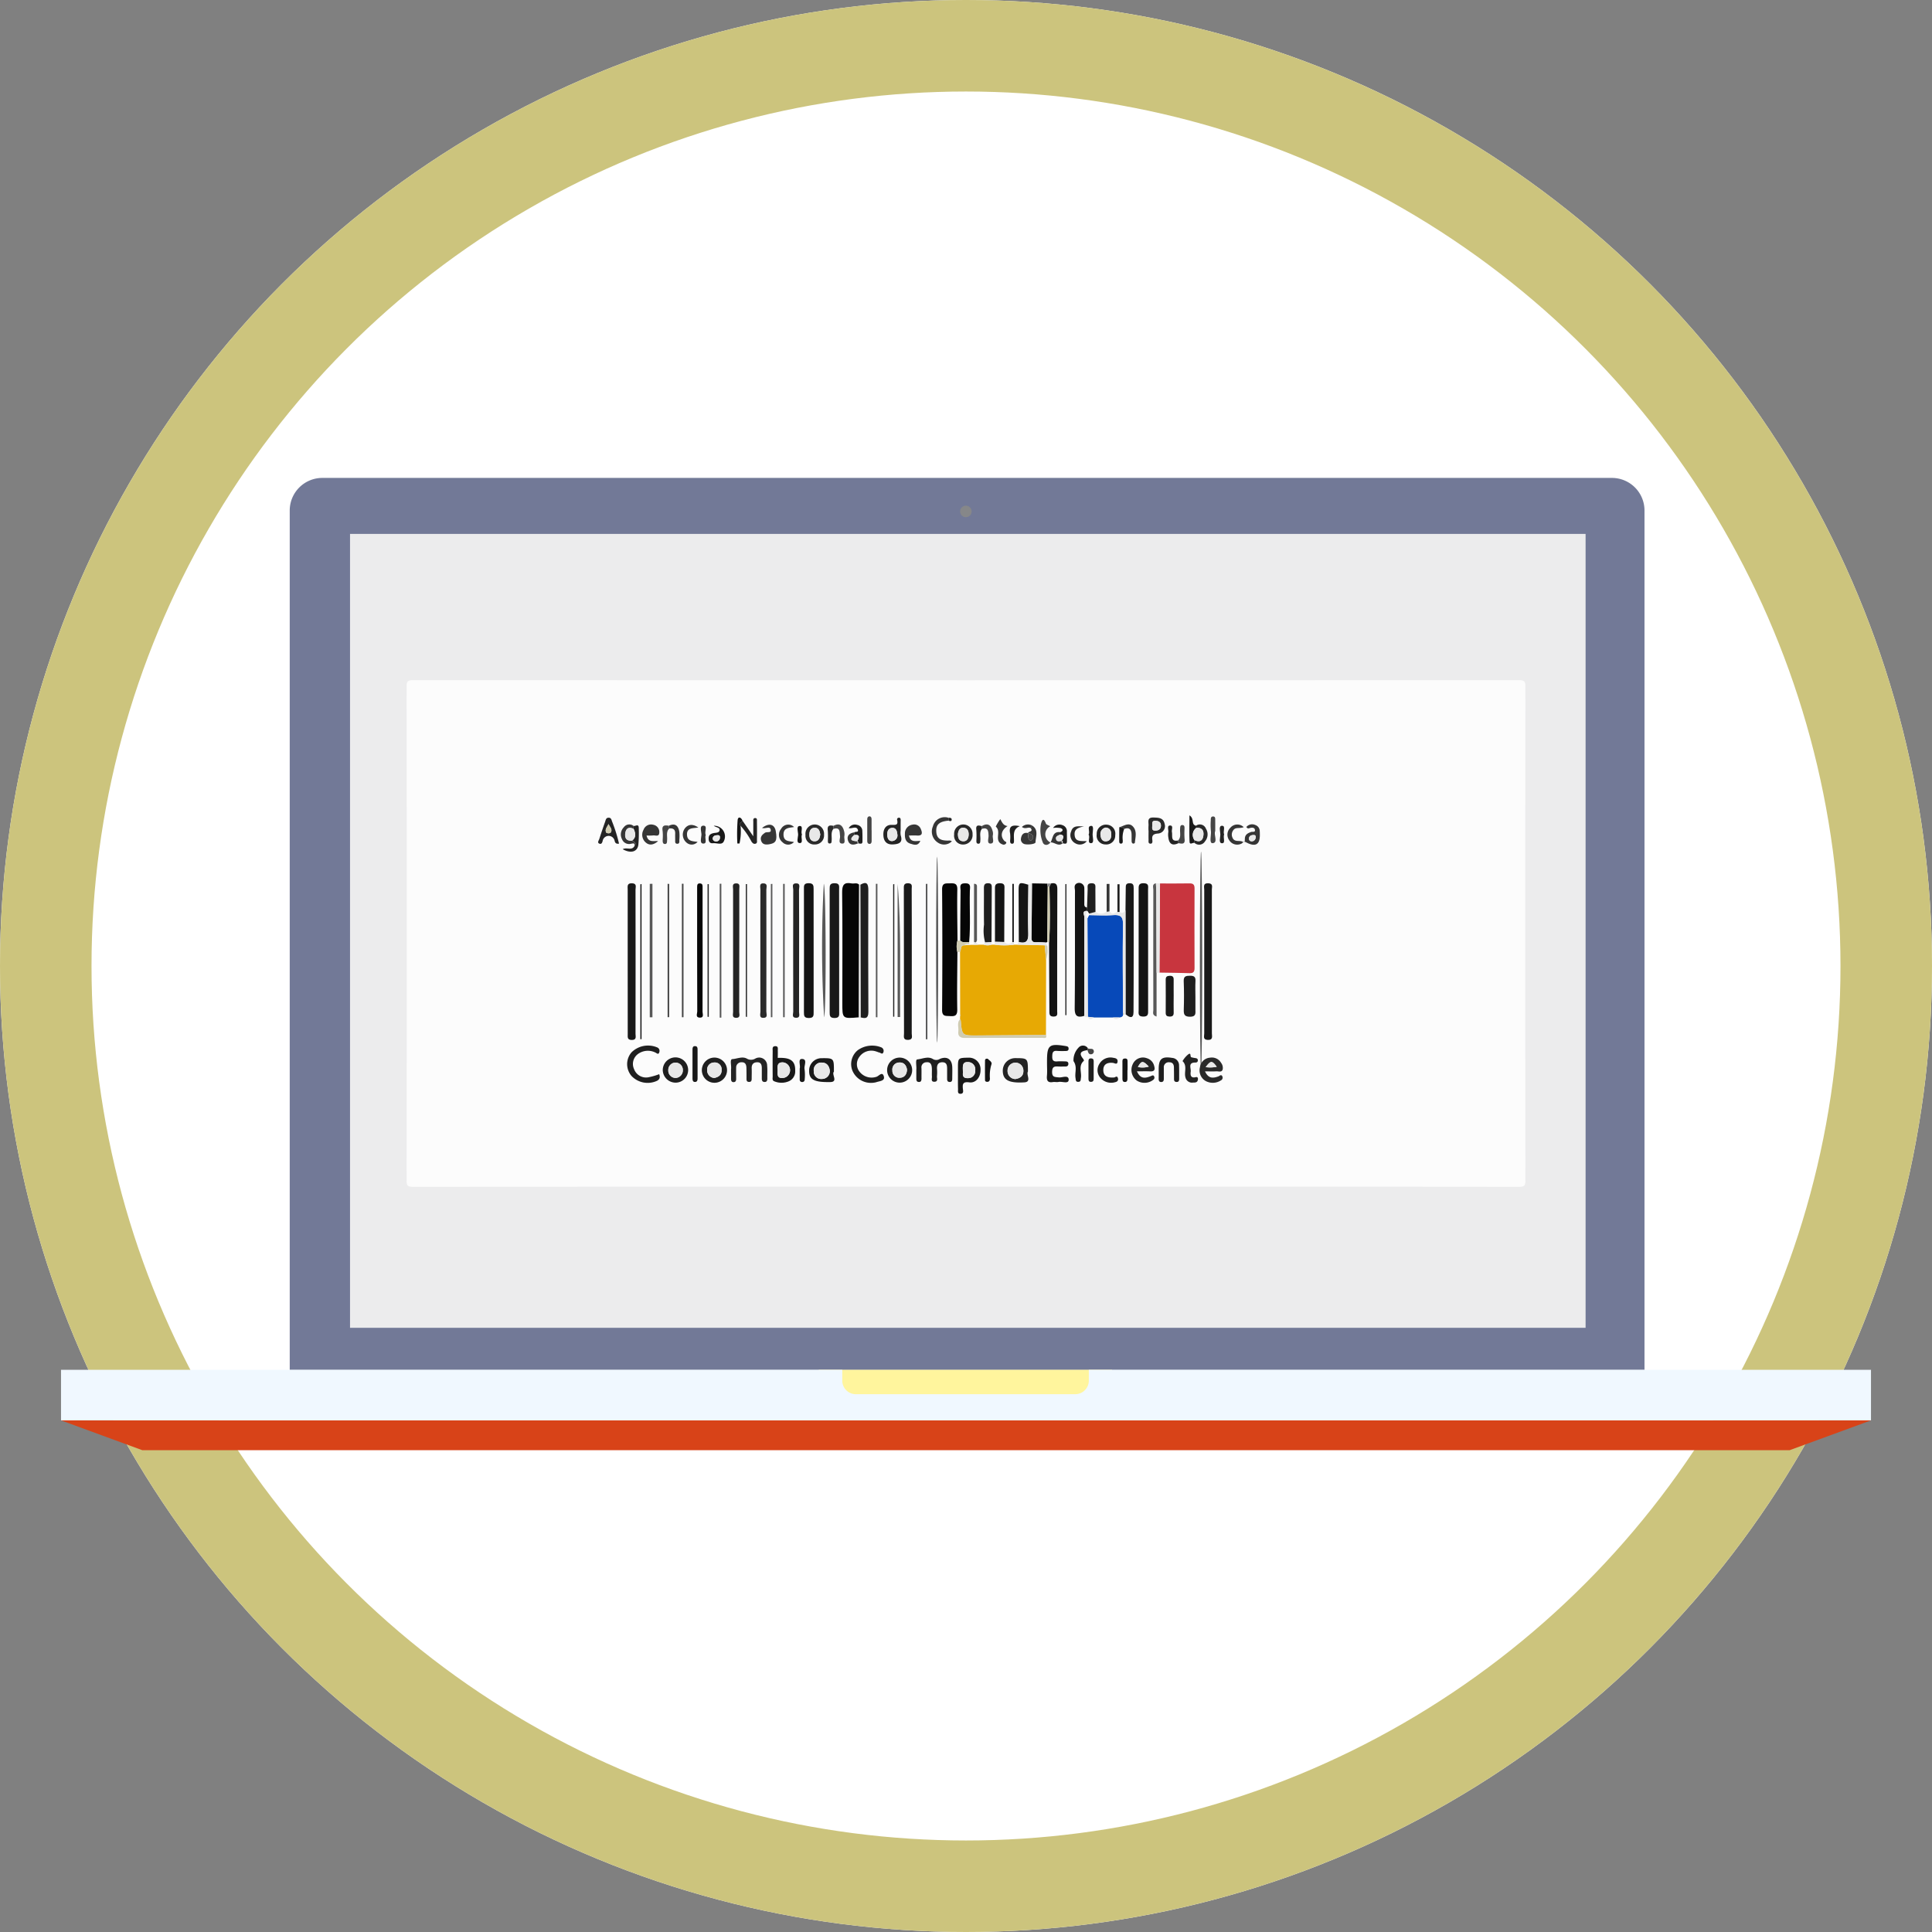 <svg xmlns="http://www.w3.org/2000/svg" width="190" height="190" viewBox="0 0 190 190">
  <rect x="0" y="0" width="190" height="190" fill="#808080" stroke="none"/>
  <g id="Grupo_145102" data-name="Grupo 145102" transform="translate(-22588 7247)">
    <g id="Elipse_5584" data-name="Elipse 5584" transform="translate(22588 -7247)" fill="#fff" stroke="#ccc47d" stroke-width="9">
      <circle cx="95" cy="95" r="95" stroke="none"/>
      <circle cx="95" cy="95" r="90.5" fill="none"/>
    </g>
    <g id="Grupo_144904" data-name="Grupo 144904" transform="translate(22372.5 -7429.622)">
      <path id="Trazado_217644" data-name="Trazado 217644" d="M454.876,229.622H328.038a3.207,3.207,0,0,0-3.2,3.2v84.53H458.071v-84.53A3.206,3.206,0,0,0,454.876,229.622Z" transform="translate(-80.845 0)" fill="#727997"/>
      <rect id="Rectángulo_42885" data-name="Rectángulo 42885" width="121.51" height="78.074" transform="translate(249.923 235.129)" fill="#ececed"/>
      <path id="Trazado_217645" data-name="Trazado 217645" d="M391.5,658.342H229.494L221.5,655.41h178Z" transform="translate(0 -333.103)" fill="#d84318"/>
      <path id="Trazado_217646" data-name="Trazado 217646" d="M628.836,242.74a.566.566,0,1,1-.566-.567A.564.564,0,0,1,628.836,242.74Z" transform="translate(-317.782 -9.819)" fill="#868789"/>
      <rect id="Rectángulo_42886" data-name="Rectángulo 42886" width="28.845" height="2.93" transform="translate(296.021 317.335)" fill="#fff59d"/>
      <path id="Trazado_217647" data-name="Trazado 217647" d="M322.579,632.568v1.065a1.337,1.337,0,0,1-1.332,1.333H299.662a1.337,1.337,0,0,1-1.331-1.333v-1.065H221.5v4.972h178v-4.972Z" transform="translate(0 -315.233)" fill="#f0f8ff"/>
      <g id="Grupo_144903" data-name="Grupo 144903" transform="translate(255.488 249.513)">
        <path id="Trazado_217648" data-name="Trazado 217648" d="M432.57,370.81q-27.145,0-54.29.015c-.538,0-.644-.105-.644-.643q.028-24.27,0-48.539c0-.538.106-.643.644-.643q54.368.024,108.737,0c.538,0,.644.105.644.643q-.028,24.269,0,48.539c0,.538-.105.644-.643.643Q459.793,370.8,432.57,370.81Zm-10.538-33.764.056,0c.172.021.382.11.382-.2,0-.337.005-.675-.014-1.011a.6.6,0,0,0-.5-.606.692.692,0,0,0-.838.323c.371.045.759-.238.9.153.1.276-.243.161-.361.258-.447.067-.751.312-.62.773C421.185,337.276,421.61,337.232,422.032,337.046Zm10.938,9.888-.014-.165c.157-1.689.025-3.382.073-5.072.01-.337.15-.742-.485-.727-.6.014-.426.411-.429.7-.022,1.643-.024,3.286-.033,4.928l-.271-.007c-.012-1.67-.05-3.341-.02-5.011.01-.588-.264-.62-.709-.605-.426.015-.792-.073-.786.608q.05,5.916,0,11.833c-.005.676.345.585.775.614.512.035.726-.063.715-.657-.034-1.879,0-3.76.015-5.639l.266-.039q.007,3.081.013,6.162c-.012.016-.036.032-.034.046a.634.634,0,0,0,.029.107l-.005.322c-.336.355-.128.793-.175,1.191-.055.465.174.658.642.656,2.537-.01,5.074,0,7.611-.01.172,0,.481.113.365-.284q.007-3.684.013-7.368a3.178,3.178,0,0,0,.112-1.411l-.128-.306a.344.344,0,0,1,.132-.043l.175.011q.018,3.37.033,6.74c0,.3-.038.571.417.568s.349-.29.349-.532c0-4-.008-8,.014-12,0-.518-.178-.646-.631-.558l-.375.017-1.487-.026-.355.137c-.9-.28-.961-.245-.96.584,0,1.684.014,3.368.021,5.052l-.151.259-.329,0-.006-.253v-5.733h-.149v5.739a.525.525,0,0,1-.8-.02q.011-2.586.021-5.171c0-.309.076-.613-.443-.61-.544,0-.487.318-.486.666,0,1.7,0,3.4,0,5.094l-.022.292h-.313l-.008-.259q.013-2.653.025-5.306c0-.232.036-.471-.331-.484s-.441.155-.439.47c.009,1.2-.016,2.394.012,3.59a4.424,4.424,0,0,0,.107,1.762l-.139.228-.5,0-.288-.218a.39.39,0,0,0,.129-.349q0-2.578,0-5.157c0-.13-.023-.263-.285-.267v5.735l-.01.269-.321,0Zm9.182-9.887.041,0c.171.019.381.107.381-.2s0-.619-.008-.929a.621.621,0,0,0-.428-.662.759.759,0,0,0-.928.272,2.4,2.4,0,0,1,.74.014c.264.1.272.286-.03.4-.787-.1-.708.614-.956,1.022a.889.889,0,0,1-.033-1.6c-.155-.095-.385-.153-.432-.278-.222-.6-.385-.333-.475.033a3.217,3.217,0,0,0,.176,1.831c.107.3.5.341.755-.009C441.36,336.926,441.722,337.39,442.152,337.048Zm11.392-.02c.344.066.675.14.6-.422a7.277,7.277,0,0,1-.008-.927c0-.177.037-.419-.2-.429s-.219.225-.231.408c-.024.375.118.781-.19,1.108-.784.151-.537-.453-.619-.829-.049-.227.18-.648-.185-.64-.326.008-.126.431-.169.666a1.67,1.67,0,0,0,0,.468C452.613,337.065,452.906,337.336,453.543,337.028Zm-50.08-1.443c.374-.042.6.081.59.5-.007.208,0,.417,0,.626,0,.15-.04.356.172.376.282.026.231-.213.234-.385a4.283,4.283,0,0,0,0-.781c-.1-.594-.4-.9-1.031-.6-.4-.072-.712-.068-.611.5a4.83,4.83,0,0,1,.008.855c0,.183-.02.424.209.434.246.011.21-.235.223-.414C403.281,336.318,403.138,335.907,403.463,335.585Zm51.813-.275c-.529-.09-.135-.7-.654-1.014,0,.945-.029,1.771.013,2.593.018.357.329.049.49.114a.67.67,0,0,0,1.027-.151,1.051,1.051,0,0,0,.09-1.248A.634.634,0,0,0,455.276,335.31Zm-21.059.306c.6-.167.627.2.651.647.015.282-.19.8.18.8.476,0,.167-.536.243-.827a.806.806,0,0,0-.023-.387c-.152-.592-.464-.863-1.068-.5-.312-.074-.6-.155-.534.367a8.235,8.235,0,0,1,.01,1c0,.151-.019.352.184.359s.185-.192.2-.346C434.09,336.36,433.939,335.957,434.216,335.616Zm-14.611.006c.686-.2.606.281.657.7.031.262-.23.751.238.742.352-.007.137-.472.182-.729a1.159,1.159,0,0,0-.017-.463c-.141-.575-.438-.878-1.055-.544-.407-.1-.627-.018-.555.474a7.6,7.6,0,0,1,.009.937c0,.145-.025.344.213.316.166-.019.146-.179.157-.305C419.469,336.374,419.333,335.967,419.605,335.622Zm28.6.007c.471-.176.694.024.722.49.016.26,0,.522.012.782a.229.229,0,0,0,.123.169c.051.017.181-.038.185-.071.056-.537.229-1.124-.155-1.575-.421-.494-.914-.085-1.372.039,0,.444-.008.888-.005,1.332,0,.125-.01.286.181.276s.16-.168.167-.293A2.322,2.322,0,0,1,448.207,335.629Zm-48.182,1.716c-.261.438-.761.066-1.141.282.8.451,1.448.261,1.538-.443a13.229,13.229,0,0,0,.037-1.643c0-.46-.322-.165-.5-.2a.666.666,0,0,0-.966.136,1,1,0,0,0-.176,1.155.744.744,0,0,0,.885.461C399.929,337.048,400.134,336.983,400.026,337.345Zm39.139-2.043a.857.857,0,0,0-1.015.131c.327.263.618-.03.864.114.282.359-.185.311-.259.477l-.016.013c-.43-.086-.623.165-.677.528a.482.482,0,0,0,.415.573c.367.064,1.005-.027,1.011-.191C439.506,336.4,439.82,335.73,439.165,335.3Zm-28.5-.492c-.124-.322-.422-.442-.471-.068a17.973,17.973,0,0,0-.03,2.317l.212,0a5.55,5.55,0,0,0,.1-1.759,7.5,7.5,0,0,1,1.085,1.57c.1.138.2.249.374.21.216-.047.158-.237.159-.381,0-.6,0-1.2,0-1.8,0-.139.046-.357-.187-.343-.214.013-.168.221-.17.365-.005.422,0,.844,0,1.429Zm20.254-.278a1.2,1.2,0,0,0-1.528.852,1.287,1.287,0,0,0,.489,1.588,1.074,1.074,0,0,0,1.376-.129.606.606,0,0,0-.2-.074c-.9.054-1.3-.2-1.333-.877s.3-1,1.2-1.076c.118.032.284.106.311-.069C431.264,334.537,431.082,334.52,430.918,334.532Zm13.673,22.611a.572.572,0,0,0-.883,0,1.787,1.787,0,0,0-.491,1.319c.4.559.113,1.124.2,1.664.031.187,0,.381.27.375s.228-.205.256-.388c.087-.559-.271-1.2.291-1.678.021-.018-.024-.148-.068-.2-.511-.613-.13-.775.426-.851.073.22.118.488.45.381a.305.305,0,0,0,.172-.227c0-.366-.3-.262-.512-.3C444.662,357.232,444.628,357.177,444.591,357.143Zm.031-3.037c.166.325.376.243.6.065H447.1a.407.407,0,0,0,.631,0c.189-.02.349-.074.366-.3a.3.3,0,0,0,.115-.019l.124,0c.38.349.778.487.783-.217.025-4.058.011-8.115.016-12.173,0-.3-.043-.5-.422-.486-.356.01-.355.214-.356.466,0,.732-.017,1.465-.026,2.2-.154.2-.317.374-.585.16v-2.727l-.207,0V343.8c-.273.138-.547.29-.783-.06v-2.7l-.277.005v2.739a.94.94,0,0,1-1.1.013c0-.751,0-1.5-.01-2.254,0-.267.092-.587-.391-.57s-.354.345-.366.6c-.027.594-.042,1.189-.061,1.783-.3-.032-.262-.265-.264-.465,0-.47.007-.94,0-1.41a.514.514,0,0,0-.773-.472c-.281.177-.146.476-.146.716-.01,3.839.015,7.679-.026,11.517-.008.787.246.976.94.77.086.144.217.141.358.107Zm6.7-13.132c-.4.085-.251.409-.252.637q-.014,5.921,0,11.842c0,.2-.147.486.316.626v-4.312l.288-.01c.989.017,1.978.024,2.966.055.381.012.487-.148.486-.51q-.017-3.911,0-7.822c0-.378-.138-.5-.5-.494-.965.017-1.93.007-2.9.008Zm-29.075.144a.307.307,0,0,0-.112,0c-.213-.237-.494-.082-.74-.129-.756-.146-.941.158-.931.914.044,3.611.021,7.223.018,10.835,0,1.562-.005,1.562,1.625,1.417l.169,0c.468.126.769.134.765-.536-.026-3.986-.017-7.973-.005-11.959C423.042,341.045,422.905,340.738,422.252,341.118Zm-4.59,6.547c0-2.04,0-4.079,0-6.119,0-.357-.024-.576-.49-.579-.5,0-.459.274-.459.6q0,6.041,0,12.082c0,.36.018.574.485.573.488,0,.469-.254.467-.594C417.659,351.64,417.663,349.652,417.662,347.665Zm2.508-.028q0-3.024,0-6.047c0-.3.085-.621-.44-.622-.47,0-.487.219-.486.574q.009,6.047,0,12.095c0,.344,0,.588.482.585.51,0,.45-.3.45-.615Q420.171,350.621,420.171,347.637Zm-20.792.946q0,3.606,0,7.212c0,.281-.065.583.4.584.5,0,.365-.344.365-.6q.011-7.094,0-14.188c0-.241.161-.6-.346-.619-.527-.017-.422.334-.423.631Q399.376,345.095,399.378,348.583Zm51.179-1.1q0-2.94,0-5.88c0-.293.111-.624-.423-.635s-.5.287-.5.645q.006,5.919,0,11.838c0,.3-.092.617.429.631.54.015.5-.283.5-.641C450.553,351.455,450.557,349.469,450.557,347.483Zm6.271,1.258c0-2.382,0-4.763-.005-7.145,0-.249.15-.6-.348-.621-.552-.021-.4.369-.4.645q-.01,7.067,0,14.133c0,.248-.151.6.345.623.546.02.405-.365.406-.646C456.833,353.4,456.83,351.071,456.829,348.741Zm-29.512-.06c0-2.382,0-4.764,0-7.146,0-.232.115-.541-.331-.561s-.453.236-.44.547c0,.1-.005.209,0,.314q.007,6.949.018,13.9c0,.283-.133.664.412.639.5-.022.343-.378.344-.625C427.321,353.393,427.317,351.037,427.316,348.681Zm-11.081-1.02c0-2.014.006-4.029-.008-6.043,0-.236.184-.654-.313-.633-.433.019-.251.394-.252.611q-.016,6,0,12.009c0,.218-.178.584.269.6s.3-.351.3-.575C416.238,351.638,416.234,349.65,416.235,347.662Zm-3.809-.108c0,2.01-.005,4.021.007,6.032,0,.243-.164.655.329.623.424-.027.249-.4.25-.616q.016-5.992,0-11.985c0-.224.163-.589-.245-.623-.489-.042-.335.37-.336.616C412.42,343.584,412.425,345.569,412.426,347.553Zm-2.076.117h0c0-2.037,0-4.074,0-6.111,0-.23.124-.582-.306-.577s-.295.359-.3.586q-.011,6.032,0,12.065c0,.232-.128.576.307.573s.291-.36.292-.581C410.354,351.64,410.349,349.655,410.349,347.671Zm-3.6-.023q0-1.411,0-2.821,0-1.724,0-3.448c0-.183.009-.377-.258-.391s-.269.183-.276.367c0,.1,0,.209,0,.313q0,5.956.012,11.912c0,.212-.192.591.245.607s.272-.368.273-.583C406.751,351.619,406.745,349.633,406.747,347.648Zm-3.29-6.611-.154-.011v13.116h.154Zm51.752,11.113c0-.519-.024-1.04.007-1.558.026-.421-.141-.532-.539-.526s-.635.035-.616.533c.036.934.034,1.87.006,2.8-.014.47.062.7.62.695.589,0,.53-.33.523-.7C455.2,352.981,455.209,352.565,455.209,352.149Zm-14.593,6.571c0,.392.029.786-.007,1.175-.043.46.073.7.588.618.178-.029.372.027.547-.011.352-.075,1,.224,1-.208.008-.52-.626-.2-.966-.239-.393-.043-.678,0-.662-.57.015-.537.289-.511.645-.5.209.009.418,0,.627,0,.168,0,.315-.037.325-.244s-.13-.259-.3-.259c-.261,0-.524-.016-.784,0-.362.03-.511-.085-.5-.479.01-.371.053-.607.505-.553a7.766,7.766,0,0,0,.783.007c.17,0,.322-.014.32-.233,0-.2-.132-.226-.308-.255-1.605-.261-1.814-.093-1.813,1.506C440.617,358.563,440.617,358.642,440.616,358.72Zm-31.075.625c0,.288,0,.575,0,.863,0,.173.042.321.248.319s.253-.144.252-.32c0-.366-.006-.732,0-1.1a.511.511,0,0,1,.553-.534c.337-.013.446.224.457.513.013.339.01.68.01,1.019,0,.184-.027.391.24.4s.269-.183.268-.376c0-.314.013-.628,0-.941-.019-.387.156-.606.535-.617s.463.266.463.584c0,.34,0,.68,0,1.019,0,.175.047.32.241.336.241.02.309-.131.3-.347-.009-.418.025-.84-.02-1.254a.78.78,0,0,0-1.181-.687.811.811,0,0,1-.833-.019c-.451-.227-.948.034-1.412.06-.266.015-.065.647-.122,1A.656.656,0,0,0,409.542,359.345Zm18.223.042h0c0,.261,0,.521,0,.782,0,.165.014.326.221.345.261.023.286-.16.285-.358,0-.339.01-.678-.005-1.016a.493.493,0,0,1,.506-.563c.387-.042.493.231.517.539.022.285-.008.574.011.859.014.2-.137.538.258.519.376-.018.215-.347.236-.551a4.12,4.12,0,0,0,.005-.7c-.03-.408.117-.681.552-.666s.442.36.443.685.008.626,0,.938c0,.181.056.312.251.318s.251-.139.25-.313c0-.391.015-.783,0-1.173-.038-.759-.513-1.076-1.218-.783a.639.639,0,0,1-.691.007c-.485-.292-1.031,0-1.531.043-.2.019-.052.658-.09,1.013A.725.725,0,0,0,427.765,359.387Zm-4.356,1.212a1.917,1.917,0,0,0,.434-.074c.317-.115.889-.11.715-.609-.164-.47-.5.052-.749.095a1.5,1.5,0,0,1-1.617-.5,1.187,1.187,0,0,1-.036-1.461,1.437,1.437,0,0,1,1.666-.54c.1.023.195.079.3.1.132.026.3.225.394,0a.375.375,0,0,0-.213-.511,2.429,2.429,0,0,0-2.3.289,1.761,1.761,0,0,0-.531,1.982A1.975,1.975,0,0,0,423.408,360.6Zm32.435-19.57h-.161v15.286h.161Zm-26.992,0-.153.012v15.273h.153Zm-26.377,18.721a6.3,6.3,0,0,1-1.078.3A1.253,1.253,0,0,1,400,359.26a1.212,1.212,0,0,1,.363-1.489,1.654,1.654,0,0,1,1.709-.164c.124.044.333.293.413-.056a.368.368,0,0,0-.224-.441,2.306,2.306,0,0,0-2.527.5,1.783,1.783,0,0,0,.008,2.306,2.181,2.181,0,0,0,2.525.472C402.523,360.249,402.582,360.064,402.474,359.749Zm6.113-18.734-.16.011v13.163h.16Zm5.018.018-.147.01v13.1l.147,0Zm1.059,13.109.153,0V341.031l-.153,0Zm4.032.012c.215-.7.187-12.607-.032-13.137A116.614,116.614,0,0,0,418.7,354.154Zm5.089-.011.15.008V341.029h-.15ZM401.81,341.025l-.266.008c.009,4.373-.01,8.746,0,13.119l.261,0Zm2.9,13.123.155,0V341.021h-.155Zm25.032-.17h.145V341.025h-.145Zm-15.6,4.172c0-.233.01-.466,0-.7-.011-.188.084-.468-.253-.458-.321.009-.248.279-.249.472q-.008,1.255,0,2.509c0,.17-.069.389.163.473a1.832,1.832,0,0,0,1.451-.017,1.054,1.054,0,0,0,.6-1.016C415.873,358.447,415.412,358.091,414.135,358.149Zm45.823-22.695a.89.89,0,0,0-1.32.071.942.942,0,0,0-.1,1.23.922.922,0,0,0,1.18.33c.158-.058.182-.291.491-.127.922.49,1.359.2,1.332-.794,0-.1,0-.21-.01-.313a.634.634,0,0,0-.428-.6.742.742,0,0,0-.886.193c.136.211.258.124.374.094.191-.05.419-.04.465.158.071.307-.234.186-.376.238-.28.1-.54.215-.6.549-.018.1-.007.208-.018.311-.015.14-.089.158-.207.1-.323-.171-.817.08-1.011-.418a.715.715,0,0,1,.1-.736C459.172,335.427,459.531,335.62,459.957,335.455Zm-3.807,24.016c.453,0,.789.015,1.123-.005.215-.013.513.13.613-.176a.81.81,0,0,0-.159-.665,1.04,1.04,0,0,0-1.071-.5,1.072,1.072,0,0,0-1,.945,1.2,1.2,0,0,0,.564,1.349,1.467,1.467,0,0,0,1.493-.06.3.3,0,0,0,.138-.406c-.116-.219-.269-.027-.394.017C456.957,360.147,456.5,360.217,456.151,359.47Zm-30.226-5.343h.245c-.043-4.364.122-8.728-.245-13.091Zm23.535,5.34c.512,0,.9-.016,1.292,0,.409.021.513-.156.4-.522a1.03,1.03,0,0,0-.714-.768,1.093,1.093,0,0,0-1.389.573,1.31,1.31,0,0,0,.389,1.619,1.407,1.407,0,0,0,1.621-.071.263.263,0,0,0,.08-.352c-.088-.154-.21-.053-.331-.006C450.3,360.142,449.807,360.263,449.461,359.467Zm-17.6.416c0,.443-.007.887,0,1.33,0,.189-.084.473.25.46s.247-.3.227-.479c-.053-.492.005-.729.633-.645.653.087,1.117-.513,1.1-1.231a1.13,1.13,0,0,0-1.168-1.194c-1.051.017-1.051.017-1.05,1.055Q431.857,359.531,431.858,359.883Zm6.88-.394c-.008-1.313-.008-1.313-1.258-1.318a1.227,1.227,0,0,0-1.214,1.26c.013.868.558,1.22,2.131,1.12C439.127,360.5,438.543,359.787,438.737,359.489Zm-19.081.014c0-1.336,0-1.336-1.244-1.326a1.211,1.211,0,0,0-1.192,1.2c-.02.872.433,1.18,2.085,1.145C420.109,360.505,419.4,359.763,419.657,359.5Zm-11.784-1.386a1.232,1.232,0,1,0,1.274,1.2A1.242,1.242,0,0,0,407.872,358.117Zm-3.757,2.463a1.231,1.231,0,1,0-.073-2.461,1.251,1.251,0,0,0-1.215,1.266A1.265,1.265,0,0,0,404.116,360.58Zm22.032-2.461a1.23,1.23,0,1,0,1.219,1.259A1.24,1.24,0,0,0,426.148,358.119Zm25.451,1.219c0,.287,0,.574,0,.862,0,.177.048.316.252.314s.254-.136.253-.315c0-.365,0-.731,0-1.1a.481.481,0,0,1,.541-.527c.327,0,.452.209.455.511,0,.339.006.679.01,1.018,0,.18-.032.392.237.406s.268-.184.267-.374c0-.418.006-.836-.011-1.253a.729.729,0,0,0-.679-.737c-1.02-.164-1.323.1-1.322,1.113C451.6,359.286,451.6,359.312,451.6,359.338Zm1.473-7.294c0-.519-.011-1.039,0-1.558.009-.3-.089-.423-.4-.41-.255.011-.382.092-.381.361.005,1.091.008,2.182,0,3.273,0,.271.113.363.369.37.291.009.424-.085.413-.4C453.056,353.136,453.071,352.59,453.072,352.044Zm-5.857,8.028c-.587.042-1.044-.075-1.062-.7s.395-.8.948-.741c.179.019.426.23.454-.144.021-.282-.233-.328-.433-.356a1.253,1.253,0,0,0-1.351.593,1.145,1.145,0,0,0,.108,1.392,1.382,1.382,0,0,0,1.43.415c.217-.043.335-.163.284-.381C447.517,359.833,447.3,360.085,447.215,360.072Zm7.656.509c.217-.034.534.069.588-.315.018-.135-.026-.274-.211-.227-.493.125-.55-.2-.5-.532s-.3-.917.459-.905c.15,0,.253-.076.244-.233s-.143-.191-.277-.211a1.936,1.936,0,0,1-.369-.076c-.144-.051.017-.488-.284-.293a2.338,2.338,0,0,0-.574.674c.5.474.129,1.09.289,1.606A.656.656,0,0,0,454.871,360.581Zm-56.348-23.507a14.9,14.9,0,0,0-.69-2.2c-.054-.172-.1-.365-.346-.356s-.268.225-.325.385c-.2.566-.393,1.137-.579,1.709-.05.154-.235.373.024.46.241.081.283-.189.324-.351a.6.6,0,0,1,1.156.045C398.129,336.956,398.2,337.128,398.523,337.075Zm28.51-.8c.289,0,.542-.015.793,0,.561.04.533-.275.377-.634a.691.691,0,0,0-.826-.432.861.861,0,0,0-.736.879c-.026.449.072.852.559.993.326.095.715.261.956-.278C427.682,336.815,427.184,336.978,427.034,336.275Zm-25.8,0a4.279,4.279,0,0,0,.623-.006c.225-.037.593.165.627-.241a.721.721,0,0,0-.592-.81.791.791,0,0,0-.954.5,1,1,0,0,0,.26,1.276c.333.266.736.212,1.171-.168C401.92,336.791,401.393,336.994,401.231,336.274Zm11.359-.74c.35.1.761-.206.851.152.1.393-.376.189-.566.321-.289.2-.484.412-.378.769.112.374.408.42.751.369.706-.1.85-.364.692-1.287C413.821,335.162,413.272,335,412.59,335.534Zm13.63.258c0-.339,0-.679,0-1.018,0-.147-.023-.265-.2-.247a.171.171,0,0,0-.144.229c.1.492-.114.484-.537.473-.615-.016-.845.473-.819,1.022s.3.933.939.9c.577-.03,1-.162.764-.89A1.618,1.618,0,0,1,426.219,335.792Zm-25.48,5.254-.117.033V356.3h.117ZM450.6,335.8h0c0,.287-.006.574,0,.861.005.167-.068.419.2.419.2,0,.188-.224.168-.372-.053-.413.071-.583.529-.624a.731.731,0,0,0,.682-.949c-.117-.609-.6-.614-1.1-.626-.686-.018-.446.482-.485.823A4.2,4.2,0,0,0,450.6,335.8Zm-25,5.245-.109.038V354.1h.109ZM411,354.1l.115.018V341.052H411Zm-3.763,0,.12.015V341.058h-.12Zm35.288-13.057-.1.024v12.878h.1Zm-23.837-4.861a.914.914,0,1,0-1.819.037.847.847,0,0,0,.919.936A.882.882,0,0,0,418.683,336.182Zm28.64.05a.881.881,0,0,0-.818-1.017.9.9,0,0,0-1,.94.863.863,0,0,0,.857,1A.874.874,0,0,0,447.323,336.231Zm-14.031-.087a.906.906,0,1,0-1.807.036.862.862,0,0,0,.873.982A.92.92,0,0,0,433.292,336.145Zm-25.445-.82c.2.155.577.141.569.407-.01.313-.4.269-.6.314-.353.082-.487.232-.477.571.009.282.141.457.425.422.357-.044.854.206,1.047-.153A1.052,1.052,0,0,0,407.847,335.324Zm28.174-.66a4.46,4.46,0,0,0-.443.734c.5.446.009,1.086.338,1.535a.684.684,0,0,0,.308.21.282.282,0,0,0,.352-.076c.112-.173-.074-.177-.153-.261-.429-.45-.323-1.063.313-1.462C436.324,335.3,436.2,335,436.021,334.665Zm-29.7.826c-.543-.367-1-.32-1.314.078a1.026,1.026,0,0,0,.154,1.407.757.757,0,0,0,1.086-.072c-.5-.061-1.018-.052-1.039-.709C405.188,335.479,405.817,335.577,406.323,335.491Zm-.572,23.294q0,.7,0,1.405c0,.166.031.324.24.322s.257-.136.257-.314q0-1.445,0-2.889c0-.167-.035-.316-.245-.321s-.251.149-.253.313C405.747,357.8,405.75,358.29,405.751,358.785Zm9.986-23.341a.8.8,0,0,0-1.267.168.928.928,0,0,0,.149,1.333.763.763,0,0,0,1.11-.032c-.465-.091-1.007-.028-1.027-.7C414.68,335.513,415.227,335.525,415.737,335.444Zm28.528-.08c-.486.055-1.079-.165-1.275.512a.905.905,0,0,0,.4,1.157.876.876,0,0,0,1.139-.2c-.605-.027-1.112.07-1.194-.558C443.241,335.571,443.776,335.5,444.265,335.364Zm.936,23.947c0-.236,0-.471,0-.706,0-.183.023-.389-.242-.408s-.27.179-.269.369q0,.785,0,1.57c0,.192,0,.388.27.368s.24-.224.239-.408C445.2,359.834,445.2,359.572,445.2,359.31Zm11.954-23.472c0-.393,0-.73,0-1.067,0-.153.022-.35-.184-.365-.262-.018-.248.206-.25.384a6.549,6.549,0,0,0,.008,1.009c.062.436-.2,1.263.179,1.229C457.458,336.979,456.992,336.209,457.156,335.838Zm-33.789-.087h0c0-.362,0-.725,0-1.087,0-.14-.054-.271-.209-.27s-.213.131-.214.271c0,.725,0,1.449,0,2.174,0,.148.079.266.218.268s.212-.122.212-.268Zm14.581-.4c-.636-.118-1.13-.106-.962.729a3.34,3.34,0,0,1,0,.7c0,.137.015.289.169.3.227.019.212-.172.211-.326C437.366,336.222,437.237,335.634,437.947,335.355Zm-3.168,22.871c-.163-.025-.253.044-.254.153q-.016.978,0,1.957c0,.12.114.166.224.161.2-.008.246-.13.257-.312a3.7,3.7,0,0,1,.142-1.386C435.257,358.547,434.922,358.384,434.779,358.227Zm-18.483.965c0,.4,0,.745,0,1.084a.22.22,0,0,0,.24.242.228.228,0,0,0,.245-.242,4.477,4.477,0,0,0-.011-1.015c-.079-.354.33-1-.269-1.008C416.092,358.25,416.4,358.909,416.3,359.191Zm32.228.153h.01c0-.235.006-.47,0-.705-.007-.2.056-.459-.278-.434-.266.02-.224.241-.224.416,0,.523,0,1.045,0,1.568,0,.164.017.324.233.327s.258-.133.257-.31C448.523,359.919,448.525,359.632,448.525,359.344Zm-41.471-23.12c-.161-.305.211-.907-.225-.916s-.185.587-.2.9c-.01.294-.212.857.182.859C407.256,337.07,406.911,336.515,407.054,336.224Zm50.98-.052c-.142-.289.185-.849-.21-.852-.365,0-.165.561-.164.861s-.213.858.171.857S457.9,336.471,458.034,336.173Zm-13.331.02c.2.265-.179.833.239.839.345.005.153-.571.158-.879.005-.284.147-.836-.138-.82C444.5,335.36,444.89,335.892,444.7,336.193Zm-28.19-.02c-.146-.282.183-.834-.21-.836s-.164.548-.164.84-.216.839.162.839S416.376,336.462,416.513,336.173Z" transform="translate(-377.636 -321)" fill="#fcfcfc"/>
        <path id="Trazado_217649" data-name="Trazado 217649" d="M629.511,440.513l.5,0a1.372,1.372,0,0,0,.773,0h.313a7.6,7.6,0,0,0,1.886,0l.33,0,2.7.055q.068.726.135,1.452-.007,3.684-.013,7.368c-2.265.017-4.529.038-6.793.05-1.461.007-1.461,0-1.587-1.463a.476.476,0,0,0-.063-.14q0-.161.005-.322c.014-.015.042-.032.041-.044a.617.617,0,0,0-.036-.109q-.007-3.081-.013-6.161c.142-.211-.016-.625.428-.634l.615-.035.321,0Z" transform="translate(-573.261 -414.496)" fill="#e7a904"/>
        <path id="Trazado_217650" data-name="Trazado 217650" d="M688.732,436.9c-.016.228-.177.282-.366.3H685.85l-.6-.065.015.011q-.023-4.849-.045-9.7l.153-.309c.783.005,1.571.06,2.349,0,.756-.057,1.018.13,1,.963-.055,2.872-.01,5.746,0,8.619Z" transform="translate(-618.268 -404.031)" fill="#0749b9"/>
        <path id="Trazado_217651" data-name="Trazado 217651" d="M717.819,412.822c.965,0,1.93.009,2.895-.008.365-.006.5.117.5.494q-.017,3.911,0,7.822c0,.362-.1.522-.486.51-.988-.031-1.977-.039-2.966-.055Q717.792,417.2,717.819,412.822Z" transform="translate(-643.727 -392.828)" fill="#c8353e"/>
        <path id="Trazado_217652" data-name="Trazado 217652" d="M576.048,425.871c-1.63.145-1.626.145-1.625-1.417,0-3.612.026-7.224-.018-10.835-.009-.756.175-1.06.931-.914.246.047.527-.108.74.129Q576.062,419.353,576.048,425.871Z" transform="translate(-531.572 -392.716)" fill="#060606"/>
        <path id="Trazado_217653" data-name="Trazado 217653" d="M621.055,419.538c-.01,1.88-.049,3.76-.015,5.639.011.594-.2.692-.715.657-.43-.029-.78.061-.775-.614q.049-5.916,0-11.833c-.006-.68.36-.593.786-.608.445-.015.72.017.709.605-.03,1.67.008,3.341.02,5.011A2.139,2.139,0,0,0,621.055,419.538Z" transform="translate(-566.888 -392.799)" fill="#060606"/>
        <path id="Trazado_217654" data-name="Trazado 217654" d="M558.109,419.423c0,1.987,0,3.975,0,5.962,0,.34.022.593-.467.594-.467,0-.486-.213-.485-.573q.013-6.041,0-12.082c0-.326-.041-.6.459-.6.466,0,.492.222.49.579C558.1,415.343,558.109,417.383,558.109,419.423Z" transform="translate(-518.082 -392.757)" fill="#141414"/>
        <path id="Trazado_217655" data-name="Trazado 217655" d="M569.7,419.4q0,2.984,0,5.969c0,.316.06.612-.45.615-.48,0-.482-.24-.482-.585q.009-6.047,0-12.095c0-.355.016-.574.486-.574.526,0,.44.319.44.622Q569.7,416.374,569.7,419.4Z" transform="translate(-527.162 -392.761)" fill="#191919"/>
        <path id="Trazado_217656" data-name="Trazado 217656" d="M477.492,420.369q0-3.489,0-6.977c0-.3-.1-.648.423-.631.507.016.346.378.346.619q.012,7.094,0,14.188c0,.253.135.6-.365.6-.466,0-.4-.3-.4-.584Q477.491,423.975,477.492,420.369Z" transform="translate(-455.75 -392.786)" fill="#191919"/>
        <path id="Trazado_217657" data-name="Trazado 217657" d="M680.387,425.641c-.694.206-.949.017-.94-.77.041-3.839.017-7.678.026-11.517,0-.24-.135-.538.146-.716a.514.514,0,0,1,.773.472c.011.47,0,.94,0,1.41,0,.2-.041.433.264.461.011.116.021.236.032.355l-.012-.013c-.562-.032-.282.4-.283.594C680.379,419.16,680.386,422.4,680.387,425.641Z" transform="translate(-613.744 -392.631)" fill="#141414"/>
        <path id="Trazado_217658" data-name="Trazado 217658" d="M709.283,419.245c0,1.986,0,3.972,0,5.958,0,.358.042.655-.5.641-.521-.014-.429-.33-.429-.631q0-5.919,0-11.838c0-.358-.037-.657.5-.645s.422.342.423.635Q709.288,416.3,709.283,419.245Z" transform="translate(-636.362 -392.762)" fill="#141414"/>
        <path id="Trazado_217659" data-name="Trazado 217659" d="M738.65,420.526c0,2.329,0,4.659,0,6.988,0,.281.14.667-.406.646-.5-.019-.345-.374-.345-.623q-.01-7.066,0-14.133c0-.277-.151-.666.4-.645.5.019.347.372.348.621C738.653,415.762,738.65,418.144,738.65,420.526Z" transform="translate(-659.457 -392.784)" fill="#191919"/>
        <path id="Trazado_217660" data-name="Trazado 217660" d="M603.059,420.464c0,2.356,0,4.712-.006,7.067,0,.247.154.6-.344.625-.546.024-.412-.356-.413-.639q-.015-6.95-.018-13.9c0-.1.009-.21,0-.314-.013-.311,0-.567.44-.547s.33.329.331.561C603.062,415.7,603.059,418.082,603.059,420.464Z" transform="translate(-553.379 -392.783)" fill="#191919"/>
        <path id="Trazado_217661" data-name="Trazado 217661" d="M582.6,412.822c.653-.38.79-.073.788.546-.012,3.986-.021,7.973.005,11.959,0,.67-.3.662-.765.536Z" transform="translate(-537.982 -392.704)" fill="#1f1f1f"/>
        <path id="Trazado_217662" data-name="Trazado 217662" d="M552.761,419.484c0,1.989,0,3.977-.006,5.965,0,.225.147.588-.3.575s-.268-.379-.269-.6q-.015-6,0-12.008c0-.217-.181-.592.252-.611.5-.022.311.4.313.633C552.767,415.455,552.761,417.47,552.761,419.484Z" transform="translate(-514.162 -392.823)" fill="#242424"/>
        <path id="Trazado_217663" data-name="Trazado 217663" d="M702.415,415.412c.009-.732.022-1.465.026-2.2,0-.252,0-.457.356-.466.379-.01.422.182.422.486-.005,4.058.01,8.115-.016,12.173,0,.7-.4.567-.783.217Z" transform="translate(-631.717 -392.776)" fill="#191919"/>
        <path id="Trazado_217664" data-name="Trazado 217664" d="M668.067,412.752c.453-.088.634.04.631.558-.022,4-.011,8-.014,12,0,.242.092.529-.349.532s-.415-.272-.417-.568q-.013-3.37-.033-6.74c.128-1.819.071-3.638.038-5.458Z" transform="translate(-604.705 -392.76)" fill="#141414"/>
        <path id="Trazado_217665" data-name="Trazado 217665" d="M661.487,418.581a.343.343,0,0,0-.132.043,8.985,8.985,0,0,0-.933-.032c-.37.024-.5-.1-.491-.482.031-1.769.036-3.539.051-5.308l1.487.026.062.282Q661.509,415.845,661.487,418.581Z" transform="translate(-598.481 -392.819)" fill="#060606"/>
        <path id="Trazado_217666" data-name="Trazado 217666" d="M537.39,419.362c0-1.984-.005-3.969.006-5.953,0-.246-.153-.658.336-.616.407.035.244.4.245.623q.014,5.992,0,11.985c0,.219.174.589-.25.616-.493.032-.328-.38-.329-.623C537.385,423.383,537.39,421.373,537.39,419.362Z" transform="translate(-502.601 -392.809)" fill="#2a2a2a"/>
        <path id="Trazado_217667" data-name="Trazado 217667" d="M525.677,419.487c0,1.985,0,3.969-.006,5.954,0,.222.152.579-.292.581s-.307-.341-.307-.573q-.008-6.032,0-12.065c0-.227-.135-.581.3-.586s.3.347.306.577c.008,2.037,0,4.074,0,6.111Z" transform="translate(-492.964 -392.816)" fill="#242424"/>
        <path id="Trazado_217668" data-name="Trazado 217668" d="M509.323,419.477c0,1.985,0,3.971-.009,5.956,0,.215.175.6-.273.583s-.244-.395-.245-.607q-.02-5.956-.012-11.912c0-.1,0-.209,0-.313.007-.185,0-.382.276-.367s.258.208.258.391q0,1.724,0,3.448Q509.325,418.066,509.323,419.477Z" transform="translate(-480.213 -392.829)" fill="#060606"/>
        <path id="Trazado_217669" data-name="Trazado 217669" d="M643.443,418.494c0-1.7,0-3.4,0-5.094,0-.349-.059-.663.486-.666.519,0,.444.3.443.61q-.01,2.586-.021,5.171Z" transform="translate(-585.58 -392.765)" fill="#141414"/>
        <path id="Trazado_217670" data-name="Trazado 217670" d="M654.146,418.5c-.008-1.684-.018-3.368-.021-5.052,0-.829.062-.865.96-.584-.009,1.582-.06,3.166-.01,4.746C655.1,418.355,654.918,418.684,654.146,418.5Z" transform="translate(-593.939 -392.744)" fill="#141414"/>
        <path id="Trazado_217671" data-name="Trazado 217671" d="M495.708,413.008v13.105h-.154V413Z" transform="translate(-469.886 -392.971)" fill="#454545"/>
        <path id="Trazado_217672" data-name="Trazado 217672" d="M729.876,456.608c0,.416-.006.831,0,1.247.007.372.067.7-.523.7-.558,0-.634-.225-.62-.695.029-.934.031-1.871-.006-2.8-.019-.5.228-.527.616-.533s.565.1.539.526C729.852,455.567,729.876,456.089,729.876,456.608Z" transform="translate(-652.303 -425.458)" fill="#1f1f1f"/>
        <path id="Trazado_217673" data-name="Trazado 217673" d="M666.906,487.667q0-.118,0-.235c0-1.6.208-1.767,1.813-1.506.175.029.306.053.308.255,0,.219-.151.236-.32.233a7.764,7.764,0,0,1-.783-.007c-.452-.054-.5.182-.505.553-.01.394.138.508.5.479.26-.021.522-.006.784,0,.173,0,.314.047.3.259s-.157.244-.325.244c-.209,0-.418.006-.627,0-.356-.015-.63-.04-.645.5-.015.571.27.527.662.57.34.037.974-.28.966.239-.007.432-.651.133-1,.208-.175.037-.369-.018-.547.011-.515.084-.63-.158-.588-.618C666.935,488.454,666.906,488.059,666.906,487.667Z" transform="translate(-603.926 -449.947)" fill="#191919"/>
        <path id="Trazado_217674" data-name="Trazado 217674" d="M524.143,492.749a.559.559,0,0,1,0-.078c.057-.349-.144-.981.122-1,.465-.026.961-.287,1.412-.06a.811.811,0,0,0,.833.019.78.78,0,0,1,1.181.687c.045.414.011.836.02,1.254.005.216-.063.367-.3.347-.195-.016-.243-.162-.241-.336,0-.34,0-.68,0-1.019,0-.318-.077-.595-.463-.584s-.554.23-.535.617c.015.313,0,.627,0,.941,0,.193,0,.388-.268.376s-.24-.219-.24-.4c0-.34,0-.68-.01-1.019-.011-.289-.12-.527-.457-.514a.511.511,0,0,0-.553.534c-.009.366,0,.732,0,1.1,0,.176-.052.318-.252.32s-.248-.147-.248-.319C524.144,493.324,524.143,493.037,524.143,492.749Z" transform="translate(-492.237 -454.404)" fill="#242424"/>
        <path id="Trazado_217675" data-name="Trazado 217675" d="M607.859,492.808a.709.709,0,0,1,0-.078c.038-.355-.112-.994.09-1.013.5-.046,1.046-.335,1.531-.043a.639.639,0,0,0,.691-.007c.705-.292,1.18.024,1.218.783.019.39,0,.782,0,1.173,0,.174-.043.319-.25.313s-.254-.137-.251-.318c0-.313,0-.625,0-.938s-.008-.671-.443-.685-.581.259-.552.666a4.126,4.126,0,0,1-.005.7c-.021.2.14.533-.236.551-.395.018-.244-.317-.258-.519-.02-.285.011-.574-.011-.859-.023-.308-.13-.581-.517-.539a.493.493,0,0,0-.506.563c.015.338,0,.678.005,1.016,0,.2-.025.381-.285.358-.207-.018-.222-.179-.221-.345,0-.261,0-.521,0-.782Z" transform="translate(-557.731 -454.42)" fill="#1f1f1f"/>
        <path id="Trazado_217676" data-name="Trazado 217676" d="M580.531,489.739a1.975,1.975,0,0,1-1.94-1.224,1.761,1.761,0,0,1,.531-1.982,2.429,2.429,0,0,1,2.3-.289.375.375,0,0,1,.213.511c-.094.224-.261.025-.394,0-.1-.02-.2-.077-.3-.1a1.437,1.437,0,0,0-1.666.54,1.187,1.187,0,0,0,.036,1.461,1.5,1.5,0,0,0,1.617.5c.25-.043.585-.565.749-.095.174.5-.4.494-.715.609A1.92,1.92,0,0,1,580.531,489.739Z" transform="translate(-534.759 -450.139)" fill="#1f1f1f"/>
        <path id="Trazado_217677" data-name="Trazado 217677" d="M627.752,418.374c.009-1.643.011-3.286.033-4.928,0-.293-.172-.69.429-.7.635-.015.495.391.485.727-.048,1.69.084,3.384-.073,5.072C628.338,418.467,628,418.652,627.752,418.374Z" transform="translate(-573.307 -392.771)" fill="#060606"/>
        <ellipse id="Elipse_5585" data-name="Elipse 5585" cx="0.114" cy="10.809" rx="0.114" ry="10.809" transform="translate(78.013 16.864)" fill="#585858"/>
        <path id="Trazado_217678" data-name="Trazado 217678" d="M612.363,413.009v15.284h-.153V413.021Z" transform="translate(-561.148 -392.981)" fill="#585858"/>
        <path id="Trazado_217679" data-name="Trazado 217679" d="M480.4,488.85c.108.315.049.5-.2.642a2.182,2.182,0,0,1-2.525-.472,1.783,1.783,0,0,1-.008-2.306,2.306,2.306,0,0,1,2.527-.5.368.368,0,0,1,.224.441c-.08.349-.289.1-.413.056a1.654,1.654,0,0,0-1.709.164,1.212,1.212,0,0,0-.363,1.489,1.253,1.253,0,0,0,1.394.793A6.3,6.3,0,0,0,480.4,488.85Z" transform="translate(-455.559 -450.101)" fill="#1f1f1f"/>
        <path id="Trazado_217680" data-name="Trazado 217680" d="M638.486,418.568a4.423,4.423,0,0,1-.107-1.762c-.028-1.2,0-2.393-.012-3.59,0-.315.079-.482.439-.47s.332.252.331.484q-.01,2.653-.025,5.306Z" transform="translate(-581.593 -392.774)" fill="#1f1f1f"/>
        <path id="Trazado_217681" data-name="Trazado 217681" d="M519.245,412.949v13.173h-.16V412.96Z" transform="translate(-488.294 -392.934)" fill="#585858"/>
        <path id="Trazado_217682" data-name="Trazado 217682" d="M542.345,413.031v13.113l-.146,0v-13.1Z" transform="translate(-506.377 -392.998)" fill="#585858"/>
        <path id="Trazado_217683" data-name="Trazado 217683" d="M547.738,426.13v-13.11l.153,0v13.116Z" transform="translate(-510.71 -392.988)" fill="#585858"/>
        <path id="Trazado_217684" data-name="Trazado 217684" d="M565.538,426.094a116.6,116.6,0,0,1-.032-13.137C565.724,413.487,565.753,425.4,565.538,426.094Z" transform="translate(-524.478 -392.94)" fill="#585858"/>
        <path id="Trazado_217685" data-name="Trazado 217685" d="M589.64,426.127V413.014h.15v13.123Z" transform="translate(-543.491 -392.984)" fill="#585858"/>
        <path id="Trazado_217686" data-name="Trazado 217686" d="M715.223,421.553v4.312c-.463-.14-.315-.428-.316-.626q-.013-5.921,0-11.842c0-.228-.15-.552.252-.637.012.284.034.569.036.854Q715.213,417.584,715.223,421.553Z" transform="translate(-641.471 -392.787)" fill="#585858"/>
        <path id="Trazado_217687" data-name="Trazado 217687" d="M487.729,412.991v13.126l-.261,0c-.014-4.373,0-8.746,0-13.119Z" transform="translate(-463.555 -392.966)" fill="#585858"/>
        <path id="Trazado_217688" data-name="Trazado 217688" d="M502,426.1V412.975h.155V426.1Z" transform="translate(-474.927 -392.954)" fill="#454545"/>
        <ellipse id="Elipse_5586" data-name="Elipse 5586" cx="0.102" cy="9.158" rx="0.102" ry="9.158" transform="translate(52.073 17.343)" fill="#585858"/>
        <path id="Trazado_217689" data-name="Trazado 217689" d="M543.468,487.507c1.277-.058,1.738.3,1.715,1.267a1.054,1.054,0,0,1-.6,1.016,1.832,1.832,0,0,1-1.451.017c-.232-.084-.162-.3-.163-.473q-.011-1.254,0-2.509c0-.194-.072-.463.249-.472.337-.01.242.27.253.458C543.478,487.041,543.468,487.274,543.468,487.507Zm-.008,1.175c0,.4-.105.835.483.8a.77.77,0,0,0,.055-1.534C543.406,487.909,543.436,488.333,543.46,488.682Z" transform="translate(-506.969 -450.358)" fill="#191919"/>
        <path id="Trazado_217690" data-name="Trazado 217690" d="M750.066,386.443c-.427.166-.785-.027-1.011.281a.715.715,0,0,0-.1.736c.195.5.688.247,1.011.418.118.062.192.045.207-.1.011-.1,0-.21.018-.311.059-.333.319-.446.6-.549.142-.052.447.069.376-.238-.046-.2-.274-.208-.465-.159-.117.03-.238.117-.374-.094a.742.742,0,0,1,.886-.193.634.634,0,0,1,.428.6c.011.1.007.209.01.313.027.992-.41,1.283-1.332.794-.309-.164-.333.069-.491.127a.922.922,0,0,1-1.18-.33.942.942,0,0,1,.1-1.23A.89.89,0,0,1,750.066,386.443Zm1.19,1.012c.013-.159-.065-.248-.218-.242-.214.008-.419.062-.453.318a.251.251,0,0,0,.263.3C751.088,387.836,751.21,387.677,751.256,387.455Z" transform="translate(-667.744 -371.988)" fill="#363636"/>
        <path id="Trazado_217691" data-name="Trazado 217691" d="M736.451,492.862c.347.747.806.677,1.307.5.125-.044.278-.235.394-.017a.3.3,0,0,1-.138.406,1.467,1.467,0,0,1-1.493.06,1.2,1.2,0,0,1-.564-1.349,1.072,1.072,0,0,1,1-.945,1.04,1.04,0,0,1,1.071.5.811.811,0,0,1,.159.665c-.1.305-.4.163-.613.176C737.24,492.877,736.9,492.862,736.451,492.862Zm.068-.416a3.117,3.117,0,0,0,1.088-.036C737.141,491.785,737.019,491.786,736.519,492.446Z" transform="translate(-657.936 -454.392)" fill="#2a2a2a"/>
        <path id="Trazado_217692" data-name="Trazado 217692" d="M599.472,426.131V413.039c.368,4.363.2,8.728.245,13.091Z" transform="translate(-551.183 -393.004)" fill="#585858"/>
        <path id="Trazado_217693" data-name="Trazado 217693" d="M705.656,492.868c.346.8.842.675,1.351.478.121-.047.243-.148.331.006a.263.263,0,0,1-.08.352,1.407,1.407,0,0,1-1.621.071,1.31,1.31,0,0,1-.389-1.619,1.093,1.093,0,0,1,1.389-.573,1.031,1.031,0,0,1,.714.768c.11.366.006.544-.4.522C706.56,492.853,706.169,492.868,705.656,492.868Zm1.163-.465c-.571-.607-.723-.592-1.07.039A2.076,2.076,0,0,0,706.819,492.4Z" transform="translate(-633.832 -454.401)" fill="#242424"/>
        <path id="Trazado_217694" data-name="Trazado 217694" d="M626.712,493.3q0-.352,0-.7c0-1.037,0-1.037,1.051-1.055a1.13,1.13,0,0,1,1.168,1.194c.012.719-.452,1.318-1.1,1.231-.627-.084-.685.154-.633.645.02.182.095.467-.227.479s-.246-.272-.25-.46C626.706,494.189,626.713,493.746,626.712,493.3Zm.492-.331c.007.132-.142.615.492.586a.693.693,0,0,0,.714-.755.715.715,0,0,0-.729-.823C627.12,491.957,627.184,492.373,627.2,492.971Z" transform="translate(-572.491 -454.419)" fill="#191919"/>
        <path id="Trazado_217695" data-name="Trazado 217695" d="M689.516,424.985l.006,10.212-.124,0-.123-.156c-.007-2.873-.053-5.747,0-8.619.016-.832-.246-1.019-1-.963-.779.059-1.566,0-2.349,0,0-.053,0-.106,0-.16l.633-.159a.94.94,0,0,0,1.1-.013l.277-.042c.236.35.51.2.783.06l.207,0C689.2,425.359,689.362,425.189,689.516,424.985Z" transform="translate(-618.818 -402.35)" fill="#e8e8e8"/>
        <path id="Trazado_217696" data-name="Trazado 217696" d="M649.445,493.078c-.195.3.389,1.014-.341,1.061-1.573.1-2.118-.251-2.131-1.12a1.227,1.227,0,0,1,1.214-1.26C649.437,491.765,649.437,491.765,649.445,493.078Zm-1.229.737c.5-.081.8-.328.782-.831a.778.778,0,1,0-1.555.037A.781.781,0,0,0,648.216,493.815Z" transform="translate(-588.343 -454.589)" fill="#242424"/>
        <path id="Trazado_217697" data-name="Trazado 217697" d="M561.921,493.108c-.261.26.452,1-.35,1.019-1.652.035-2.105-.273-2.085-1.145a1.211,1.211,0,0,1,1.192-1.2C561.925,491.772,561.925,491.772,561.921,493.108Zm-.4-.084c-.053-.474-.3-.807-.78-.811a.735.735,0,0,0-.8.841.727.727,0,0,0,.794.768A.776.776,0,0,0,561.521,493.024Z" transform="translate(-519.9 -454.605)" fill="#191919"/>
        <path id="Trazado_217698" data-name="Trazado 217698" d="M512.219,491.512a1.242,1.242,0,0,1,1.274,1.2,1.238,1.238,0,1,1-1.274-1.2Zm.023,2c.45-.09.734-.324.717-.8a.672.672,0,0,0-.75-.721.688.688,0,0,0-.672.733A.749.749,0,0,0,512.242,493.514Z" transform="translate(-481.983 -454.394)" fill="#1f1f1f"/>
        <path id="Trazado_217699" data-name="Trazado 217699" d="M494.652,493.979a1.265,1.265,0,0,1-1.288-1.2,1.247,1.247,0,0,1,2.494-.072A1.239,1.239,0,0,1,494.652,493.979Zm-.025-.462a.743.743,0,0,0,.708-.776.715.715,0,1,0-1.429.018A.723.723,0,0,0,494.628,493.517Z" transform="translate(-468.172 -454.399)" fill="#1f1f1f"/>
        <path id="Trazado_217700" data-name="Trazado 217700" d="M595.934,491.519a1.23,1.23,0,1,1-.054,2.46,1.23,1.23,0,1,1,.054-2.46Zm.7,1.19c-.064-.433-.307-.735-.756-.71a.688.688,0,0,0-.682.782.68.68,0,0,0,.745.718C596.39,493.48,596.608,493.163,596.634,492.709Z" transform="translate(-547.422 -454.4)" fill="#1f1f1f"/>
        <path id="Trazado_217701" data-name="Trazado 217701" d="M717.411,492.678c0-.026,0-.052,0-.078,0-1.016.3-1.277,1.322-1.113a.729.729,0,0,1,.679.738c.017.417.008.835.011,1.253,0,.19,0,.389-.267.374s-.235-.226-.237-.406c0-.339-.006-.679-.01-1.018,0-.3-.128-.515-.455-.511a.481.481,0,0,0-.54.527c0,.365,0,.731,0,1.1,0,.178-.052.313-.253.315s-.254-.137-.252-.314C717.414,493.253,717.411,492.965,717.411,492.678Z" transform="translate(-643.448 -454.34)" fill="#1f1f1f"/>
        <path id="Trazado_217702" data-name="Trazado 217702" d="M721.385,456.539c0,.546-.015,1.091,0,1.636.011.315-.122.409-.413.4-.256-.008-.372-.1-.369-.371.009-1.091.005-2.182,0-3.273,0-.268.126-.35.381-.361.312-.013.41.113.4.41C721.375,455.5,721.386,456.02,721.385,456.539Z" transform="translate(-645.95 -425.495)" fill="#191919"/>
        <path id="Trazado_217703" data-name="Trazado 217703" d="M627,474.145a.474.474,0,0,1,.063.14c.126,1.463.126,1.47,1.587,1.463,2.264-.011,4.529-.032,6.793-.05.116.4-.194.284-.365.284-2.537.007-5.074,0-7.611.01-.468,0-.7-.192-.642-.656C626.872,474.938,626.664,474.5,627,474.145Z" transform="translate(-572.565 -440.808)" fill="#d0ccb1"/>
        <path id="Trazado_217704" data-name="Trazado 217704" d="M683.574,435.566c0-3.241-.008-6.482.009-9.722,0-.2-.278-.627.283-.594-.1.246-.223.491.021.726l.045,9.7C683.792,435.707,683.66,435.71,683.574,435.566Z" transform="translate(-616.931 -402.555)" fill="#e8e8e8"/>
        <path id="Trazado_217705" data-name="Trazado 217705" d="M691.417,493.469c.089.012.3-.239.377.083.051.218-.067.338-.284.381a1.382,1.382,0,0,1-1.43-.415,1.145,1.145,0,0,1-.107-1.392,1.253,1.253,0,0,1,1.351-.593c.2.028.454.074.433.356-.028.374-.276.163-.454.144-.553-.059-.966.129-.948.741S690.831,493.511,691.417,493.469Z" transform="translate(-621.839 -454.397)" fill="#1f1f1f"/>
        <path id="Trazado_217706" data-name="Trazado 217706" d="M680.219,486.527c-.555.076-.937.238-.426.851.044.053.089.183.068.2-.562.48-.2,1.119-.291,1.678-.029.183.013.383-.256.388s-.239-.188-.27-.375c-.09-.54.195-1.105-.2-1.664a1.787,1.787,0,0,1,.491-1.319.572.572,0,0,1,.883,0Z" transform="translate(-613.26 -450.143)" fill="#191919"/>
        <path id="Trazado_217707" data-name="Trazado 217707" d="M716.225,421.553q-.012-3.969-.025-7.939c0-.285-.023-.569-.036-.854l.4.02q-.026,4.381-.053,8.763Z" transform="translate(-642.473 -392.787)" fill="#e8e8e8"/>
        <path id="Trazado_217708" data-name="Trazado 217708" d="M729.115,492.621a.656.656,0,0,1-.637-.512c-.16-.516.211-1.132-.289-1.606a2.339,2.339,0,0,1,.574-.673c.3-.2.141.242.285.293a1.936,1.936,0,0,0,.368.076c.135.02.269.047.277.211s-.094.236-.244.233c-.763-.011-.409.567-.459.905s.008.657.5.532c.186-.047.23.092.211.227C729.65,492.69,729.333,492.587,729.115,492.621Z" transform="translate(-651.881 -453.04)" fill="#242424"/>
        <path id="Trazado_217709" data-name="Trazado 217709" d="M653.68,418.575c.772.183.953-.145.929-.89-.05-1.58,0-3.164.01-4.747l.355-.137c-.015,1.77-.02,3.539-.051,5.308-.007.382.122.505.491.482a8.985,8.985,0,0,1,.933.032l.128.306-.247-.041-2.7-.055Z" transform="translate(-593.473 -392.819)" fill="#e8e8e8"/>
        <path id="Trazado_217710" data-name="Trazado 217710" d="M466.222,385.676c-.321.054-.394-.118-.435-.3a.6.6,0,0,0-1.156-.045c-.041.162-.083.432-.324.351-.259-.088-.074-.306-.024-.46.186-.572.376-1.143.579-1.709.057-.16.075-.375.325-.385s.293.184.346.356A14.9,14.9,0,0,1,466.222,385.676Zm-1.031-1.935c-.111.286-.4.522-.224.858a.451.451,0,0,0,.414.018C465.643,384.294,465.309,384.043,465.192,383.741Z" transform="translate(-445.335 -369.601)" fill="#242424"/>
        <path id="Trazado_217711" data-name="Trazado 217711" d="M603.141,387.284c.15.7.648.54,1.123.531-.241.539-.63.372-.956.278-.487-.141-.585-.544-.559-.993a.861.861,0,0,1,.736-.879.691.691,0,0,1,.826.432c.156.359.184.674-.377.634C603.683,387.269,603.43,387.284,603.141,387.284Z" transform="translate(-553.743 -372.009)" fill="#363636"/>
        <path id="Trazado_217712" data-name="Trazado 217712" d="M484.53,387.28c.162.72.69.517,1.134.553-.435.38-.839.435-1.171.168a1,1,0,0,1-.26-1.276.791.791,0,0,1,.954-.5.721.721,0,0,1,.592.81c-.034.406-.4.2-.626.241A4.274,4.274,0,0,1,484.53,387.28Z" transform="translate(-460.935 -372.006)" fill="#363636"/>
        <path id="Trazado_217713" data-name="Trazado 217713" d="M537.769,386.625c.683-.535,1.231-.372,1.35.323.158.923.014,1.184-.692,1.287-.344.05-.64,0-.751-.369-.106-.357.088-.569.378-.769.191-.131.664.073.566-.321C538.53,386.419,538.119,386.728,537.769,386.625Z" transform="translate(-502.815 -372.091)" fill="#363636"/>
        <path id="Trazado_217714" data-name="Trazado 217714" d="M594.722,384.4a1.612,1.612,0,0,0,.007.468c.234.728-.187.859-.764.89-.643.034-.912-.34-.939-.9s.2-1.038.819-1.022c.422.011.641.02.537-.473a.171.171,0,0,1,.144-.229c.175-.018.2.1.2.247C594.717,383.719,594.722,384.058,594.722,384.4Zm-.324.363c-.03-.332-.137-.66-.525-.629-.372.03-.482.358-.466.7.015.313.137.616.484.593A.554.554,0,0,0,594.4,384.761Z" transform="translate(-546.139 -369.606)" fill="#242424"/>
        <path id="Trazado_217715" data-name="Trazado 217715" d="M483.351,413.089v15.259h-.117V413.122Z" transform="translate(-460.247 -393.043)" fill="#191919"/>
        <path id="Trazado_217716" data-name="Trazado 217716" d="M685.869,415.556l-.633.159-.163-.245c-.01-.12-.021-.239-.032-.355.019-.591.033-1.185.061-1.78.012-.259-.113-.586.366-.6s.388.3.391.57C685.868,414.054,685.866,414.805,685.869,415.556Z" transform="translate(-618.125 -392.764)" fill="#1f1f1f"/>
        <path id="Trazado_217717" data-name="Trazado 217717" d="M712.785,384.34a4.2,4.2,0,0,1,0-.469c.038-.342-.2-.841.485-.823.491.013.978.017,1.1.626a.731.731,0,0,1-.682.949c-.459.041-.583.211-.529.624.019.148.034.372-.168.372-.267,0-.193-.252-.2-.419-.008-.287,0-.574,0-.861Zm.368-.5c0,.229-.078.5.3.5.333-.007.563-.151.554-.514-.008-.326-.228-.437-.525-.456C713.1,383.343,713.156,383.609,713.152,383.84Z" transform="translate(-639.824 -369.541)" fill="#2a2a2a"/>
        <path id="Trazado_217718" data-name="Trazado 217718" d="M597.558,413.079v13.053h-.109V413.117Z" transform="translate(-549.6 -393.035)" fill="#1f1f1f"/>
        <path id="Trazado_217719" data-name="Trazado 217719" d="M616.6,383.322c-.9.08-1.242.385-1.2,1.076s.428.931,1.333.877a.607.607,0,0,1,.2.074,1.074,1.074,0,0,1-1.376.129,1.287,1.287,0,0,1-.489-1.588,1.2,1.2,0,0,1,1.528-.852Q616.6,383.18,616.6,383.322Z" transform="translate(-563.312 -369.506)" fill="#363636"/>
        <path id="Trazado_217720" data-name="Trazado 217720" d="M530.887,426.163V413.119H531v13.062Z" transform="translate(-497.527 -393.067)" fill="#242424"/>
        <path id="Trazado_217721" data-name="Trazado 217721" d="M513.6,426.188V413.145h.12V426.2Z" transform="translate(-484.003 -393.087)" fill="#242424"/>
        <path id="Trazado_217722" data-name="Trazado 217722" d="M582.093,413.405l.029,13.04-.169,0q.014-6.518.029-13.037A.306.306,0,0,1,582.093,413.405Z" transform="translate(-537.477 -393.287)" fill="#e8e8e8"/>
        <path id="Trazado_217723" data-name="Trazado 217723" d="M675.345,413.077v12.9h-.1V413.1Z" transform="translate(-610.46 -393.034)" fill="#141414"/>
        <path id="Trazado_217724" data-name="Trazado 217724" d="M559.665,387.2a.883.883,0,0,1-.9.972.847.847,0,0,1-.919-.936.915.915,0,1,1,1.82-.036Zm-.37-.015c-.04-.327-.16-.652-.531-.654-.419,0-.547.336-.538.711.009.351.159.64.544.618S559.259,387.524,559.3,387.183Z" transform="translate(-518.617 -372.016)" fill="#2a2a2a"/>
        <path id="Trazado_217725" data-name="Trazado 217725" d="M691.231,387.291a.874.874,0,0,1-.962.922.863.863,0,0,1-.857-1,.9.9,0,0,1,1-.94A.881.881,0,0,1,691.231,387.291Zm-.934-.736a.64.64,0,0,0-.508.765c.031.342.192.634.587.581.379-.051.481-.366.468-.706S690.689,386.592,690.3,386.555Z" transform="translate(-621.544 -372.06)" fill="#242424"/>
        <path id="Trazado_217726" data-name="Trazado 217726" d="M626.818,387.173a.92.92,0,0,1-.934,1.018.862.862,0,0,1-.873-.982.906.906,0,1,1,1.807-.036Zm-1.439-.014c.007.335.072.688.51.711.389.02.532-.288.548-.626s-.1-.657-.474-.7S625.426,386.784,625.38,387.159Z" transform="translate(-571.163 -372.029)" fill="#2a2a2a"/>
        <path id="Trazado_217727" data-name="Trazado 217727" d="M634,418.734V413c.262,0,.285.137.285.267q0,2.578,0,5.157a.39.39,0,0,1-.129.349Z" transform="translate(-578.196 -392.973)" fill="#585858"/>
        <path id="Trazado_217728" data-name="Trazado 217728" d="M528.369,383.552l1.066,1.547c0-.585,0-1.007,0-1.429,0-.145-.044-.352.17-.365.232-.014.185.2.187.343.009.6.009,1.2,0,1.8,0,.144.056.334-.159.381-.175.039-.275-.072-.374-.21a7.5,7.5,0,0,0-1.085-1.57C527.906,383.751,528.364,383.738,528.369,383.552Z" transform="translate(-495.341 -369.742)" fill="#242424"/>
        <path id="Trazado_217729" data-name="Trazado 217729" d="M514.6,386.8a1.052,1.052,0,0,1,.966,1.561c-.194.359-.69.109-1.047.153-.285.035-.417-.14-.425-.422-.011-.339.124-.489.477-.571.2-.046.588,0,.6-.314C515.178,386.945,514.8,386.959,514.6,386.8Zm-.11,1.226a.3.3,0,0,0,.278.3A.358.358,0,0,0,515.2,388c.028-.177-.025-.294-.244-.278S514.547,387.769,514.491,388.029Z" transform="translate(-484.39 -372.48)" fill="#191919"/>
        <path id="Trazado_217730" data-name="Trazado 217730" d="M644.251,383.774c.181.333.3.635.715.681-.636.4-.742,1.012-.313,1.461.079.083.266.088.153.261a.282.282,0,0,1-.352.076.684.684,0,0,1-.308-.21c-.328-.45.16-1.09-.338-1.536A4.456,4.456,0,0,1,644.251,383.774Z" transform="translate(-585.866 -370.109)" fill="#363636"/>
        <path id="Trazado_217731" data-name="Trazado 217731" d="M664.938,386.318c-.253.349-.647.312-.755.008a3.217,3.217,0,0,1-.176-1.831c.09-.366.253-.633.474-.033.046.126.277.183.432.278a.888.888,0,0,0,.033,1.6Z" transform="translate(-601.617 -370.371)" fill="#454545"/>
        <path id="Trazado_217732" data-name="Trazado 217732" d="M503.951,386.671c-.506.087-1.135-.012-1.113.7.02.658.539.648,1.039.709a.757.757,0,0,1-1.086.072,1.026,1.026,0,0,1-.153-1.407C502.953,386.352,503.408,386.3,503.951,386.671Z" transform="translate(-475.264 -372.181)" fill="#363636"/>
        <path id="Trazado_217733" data-name="Trazado 217733" d="M667.082,419.688q.022-2.735.043-5.47l.17.023c.033,1.82.09,3.64-.038,5.458Z" transform="translate(-604.076 -393.926)" fill="#d0ccb1"/>
        <path id="Trazado_217734" data-name="Trazado 217734" d="M506.788,488.124c0-.494,0-.989,0-1.483,0-.164.039-.318.253-.313s.245.154.245.321q0,1.445,0,2.889c0,.178-.061.313-.257.314s-.24-.156-.24-.322Q506.787,488.827,506.788,488.124Z" transform="translate(-478.673 -450.339)" fill="#191919"/>
        <path id="Trazado_217735" data-name="Trazado 217735" d="M547.344,386.492c-.51.081-1.057.069-1.036.773.02.668.562.605,1.027.7a.762.762,0,0,1-1.11.032.928.928,0,0,1-.149-1.333A.8.8,0,0,1,547.344,386.492Z" transform="translate(-509.243 -372.049)" fill="#363636"/>
        <path id="Trazado_217736" data-name="Trazado 217736" d="M678.923,386.985c-.489.14-1.024.208-.932.913.082.628.589.531,1.194.558a.876.876,0,0,1-1.139.2.905.905,0,0,1-.4-1.157C677.843,386.82,678.436,387.04,678.923,386.985Z" transform="translate(-612.293 -372.621)" fill="#2a2a2a"/>
        <path id="Trazado_217737" data-name="Trazado 217737" d="M656.3,386.7c.655.428.341,1.1.323,1.643-.006.164-.644.255-1.011.191a.482.482,0,0,1-.415-.573c.054-.362.247-.614.678-.528.012.128.023.257.034.385.014.162.061.314.238.352.048.01.14-.07.173-.13a.351.351,0,0,0-.017-.432,1.4,1.4,0,0,0-.413-.187c.073-.166.54-.118.259-.477Z" transform="translate(-594.776 -372.401)" fill="#363636"/>
        <path id="Trazado_217738" data-name="Trazado 217738" d="M686.19,492.985c0,.262,0,.523,0,.785,0,.184.025.389-.239.408s-.27-.176-.27-.368q0-.785,0-1.57c0-.19-.005-.389.269-.369s.241.225.242.408C686.191,492.514,686.19,492.75,686.19,492.985Z" transform="translate(-618.624 -454.675)" fill="#1f1f1f"/>
        <path id="Trazado_217739" data-name="Trazado 217739" d="M475.754,388.322c.108-.362-.1-.3-.325-.257a.744.744,0,0,1-.885-.461,1,1,0,0,1,.176-1.155.666.666,0,0,1,.966-.136l0,.29c-.429-.22-.728-.089-.811.372-.088.487.067.836.66.784C475.761,387.89,476.03,388,475.754,388.322Z" transform="translate(-453.365 -371.976)" fill="#363636"/>
        <path id="Trazado_217740" data-name="Trazado 217740" d="M476.329,386.947l0-.29c.179.04.5-.256.5.2a13.235,13.235,0,0,1-.037,1.643c-.09.7-.733.894-1.538.443.38-.217.88.156,1.141-.282.276-.32.007-.432-.214-.562C476.6,387.767,476.519,387.364,476.329,386.947Z" transform="translate(-454.002 -372.32)" fill="#242424"/>
        <path id="Trazado_217741" data-name="Trazado 217741" d="M741.295,384.016c-.164.371.3,1.141-.248,1.19-.381.034-.117-.793-.179-1.229a6.556,6.556,0,0,1-.008-1.009c0-.179-.012-.4.25-.384.206.014.183.212.184.365C741.3,383.286,741.295,383.623,741.295,384.016Z" transform="translate(-661.774 -369.178)" fill="#454545"/>
        <path id="Trazado_217742" data-name="Trazado 217742" d="M586.172,383.885v1.087c0,.147-.067.271-.212.268s-.219-.12-.218-.268c0-.725,0-1.449,0-2.174,0-.14.063-.269.214-.271s.208.13.209.27c0,.362,0,.725,0,1.087Z" transform="translate(-540.441 -369.135)" fill="#454545"/>
        <path id="Trazado_217743" data-name="Trazado 217743" d="M577.914,387.022c.118-.1.46.017.361-.258-.14-.391-.528-.108-.9-.153a.692.692,0,0,1,.838-.323.6.6,0,0,1,.5.606c.019.336.014.674.014,1.011,0,.306-.211.217-.382.2-.254-.116-.1-.252-.038-.409.181-.426-.082-.452-.4-.414Z" transform="translate(-533.897 -372.052)" fill="#1f1f1f"/>
        <path id="Trazado_217744" data-name="Trazado 217744" d="M699.61,386.451c.458-.125.951-.534,1.372-.039.384.45.211,1.038.155,1.575,0,.033-.134.088-.185.07a.229.229,0,0,1-.123-.169c-.015-.26,0-.522-.012-.782-.029-.466-.252-.665-.722-.49A.487.487,0,0,0,699.61,386.451Z" transform="translate(-629.523 -371.987)" fill="#363636"/>
        <path id="Trazado_217745" data-name="Trazado 217745" d="M651.124,386.755c-.711.278-.581.867-.58,1.4,0,.154.015.345-.211.326-.153-.013-.171-.165-.168-.3a3.335,3.335,0,0,0,0-.7C649.994,386.648,650.488,386.637,651.124,386.755Z" transform="translate(-590.813 -372.399)" fill="#1f1f1f"/>
        <path id="Trazado_217746" data-name="Trazado 217746" d="M570.445,386.339c.617-.335.913-.031,1.055.544a1.16,1.16,0,0,1,.017.463c-.045.257.17.722-.182.729-.468.009-.207-.48-.238-.742-.05-.422.029-.9-.657-.7Z" transform="translate(-528.471 -372.007)" fill="#454545"/>
        <path id="Trazado_217747" data-name="Trazado 217747" d="M637.483,386.345c.6-.361.917-.091,1.068.5a.807.807,0,0,1,.023.387c-.077.291.233.826-.243.827-.37,0-.164-.522-.18-.8-.024-.443-.05-.814-.652-.647Z" transform="translate(-580.92 -371.993)" fill="#454545"/>
        <path id="Trazado_217748" data-name="Trazado 217748" d="M733.734,386.3a.634.634,0,0,1,.966.295,1.051,1.051,0,0,1-.09,1.248.67.67,0,0,1-1.027.151l-.009-.276c.437.213.773.126.864-.377s-.073-.869-.682-.833Z" transform="translate(-656.094 -371.992)" fill="#2a2a2a"/>
        <path id="Trazado_217749" data-name="Trazado 217749" d="M670.4,387c.3-.113.294-.3.03-.4a2.4,2.4,0,0,0-.74-.014.758.758,0,0,1,.928-.272.621.621,0,0,1,.428.662c.006.31.008.619.008.929s-.209.217-.381.2c-.278-.129-.1-.284-.03-.44.116-.247.042-.4-.24-.43Z" transform="translate(-606.115 -372.053)" fill="#1f1f1f"/>
        <path id="Trazado_217750" data-name="Trazado 217750" d="M639.2,492c.143.158.478.32.364.574a3.7,3.7,0,0,0-.142,1.386c-.012.182-.06.3-.257.312-.11,0-.223-.041-.224-.162q-.01-.978,0-1.957C638.948,492.042,639.038,491.973,639.2,492Z" transform="translate(-582.057 -454.771)" fill="#141414"/>
        <path id="Trazado_217751" data-name="Trazado 217751" d="M496.106,386.363c.636-.3.934.009,1.031.6a4.275,4.275,0,0,1,0,.781c0,.172.048.411-.234.385-.212-.02-.169-.226-.172-.376,0-.209-.006-.418,0-.626.014-.419-.216-.543-.59-.5Z" transform="translate(-470.318 -372.044)" fill="#363636"/>
        <path id="Trazado_217752" data-name="Trazado 217752" d="M555.181,493.074c.1-.282-.2-.941.206-.939.6,0,.19.653.269,1.008a4.481,4.481,0,0,1,.011,1.015.228.228,0,0,1-.245.242.22.22,0,0,1-.24-.242C555.178,493.818,555.181,493.479,555.181,493.074Z" transform="translate(-516.521 -454.882)" fill="#191919"/>
        <path id="Trazado_217753" data-name="Trazado 217753" d="M701.51,493.05c0,.287,0,.575,0,.862,0,.177-.052.312-.257.31s-.232-.163-.233-.327c0-.523-.006-1.045,0-1.568,0-.175-.041-.4.224-.416.334-.025.271.239.278.434.008.235,0,.47,0,.705Z" transform="translate(-630.622 -454.705)" fill="#141414"/>
        <path id="Trazado_217754" data-name="Trazado 217754" d="M731.763,384.516l.009.276c-.162-.065-.472.243-.49-.114-.042-.822-.013-1.648-.013-2.593.519.311.126.924.654,1.014l.022.207A.874.874,0,0,0,731.763,384.516Z" transform="translate(-654.282 -368.788)" fill="#191919"/>
        <path id="Trazado_217755" data-name="Trazado 217755" d="M722.663,388.406c-.637.308-.93.037-1-.6a1.672,1.672,0,0,1,0-.468c.042-.235-.157-.658.169-.666.365-.009.136.413.185.64.081.377-.165.98.619.829Z" transform="translate(-646.756 -372.378)" fill="#242424"/>
        <path id="Trazado_217756" data-name="Trazado 217756" d="M726.238,388.237l-.03-.263c.308-.327.166-.733.19-1.108.012-.182-.01-.418.231-.407s.2.253.2.429a7.266,7.266,0,0,0,.008.927C726.913,388.377,726.582,388.3,726.238,388.237Z" transform="translate(-650.331 -372.21)" fill="#454545"/>
        <path id="Trazado_217757" data-name="Trazado 217757" d="M493.84,386.663l.039.267c-.325.322-.182.733-.21,1.11-.013.179.023.425-.223.414-.229-.01-.21-.251-.209-.434a4.825,4.825,0,0,0-.008-.855C493.128,386.595,493.441,386.591,493.84,386.663Z" transform="translate(-468.052 -372.344)" fill="#454545"/>
        <path id="Trazado_217758" data-name="Trazado 217758" d="M511.04,387.647c-.143.29.2.846-.24.844-.393,0-.192-.564-.182-.859.011-.313-.242-.91.2-.9S510.879,387.342,511.04,387.647Z" transform="translate(-481.622 -372.423)" fill="#363636"/>
        <path id="Trazado_217759" data-name="Trazado 217759" d="M635.527,386.736l.017.264c-.277.341-.126.743-.159,1.119-.013.154.014.353-.2.346s-.183-.209-.184-.359a8.235,8.235,0,0,0-.01-1C634.923,386.58,635.215,386.661,635.527,386.736Z" transform="translate(-578.964 -372.384)" fill="#242424"/>
        <path id="Trazado_217760" data-name="Trazado 217760" d="M745.421,387.638c-.131.3.171.863-.2.865s-.17-.558-.171-.857-.2-.864.164-.861C745.606,386.789,745.279,387.349,745.421,387.638Z" transform="translate(-665.023 -372.466)" fill="#242424"/>
        <path id="Trazado_217761" data-name="Trazado 217761" d="M651.3,418.762v-5.739h.149v5.733C651.4,418.76,651.355,418.762,651.3,418.762Z" transform="translate(-591.733 -392.992)" fill="#191919"/>
        <path id="Trazado_217762" data-name="Trazado 217762" d="M694.183,415.746l-.277.042V413.05l.277-.005Z" transform="translate(-625.061 -393.009)" fill="#363636"/>
        <path id="Trazado_217763" data-name="Trazado 217763" d="M685.737,387.7c.187-.3-.207-.832.259-.859.285-.017.143.535.138.82-.005.308.187.884-.158.879C685.558,388.537,685.939,387.97,685.737,387.7Z" transform="translate(-618.67 -372.512)" fill="#1f1f1f"/>
        <path id="Trazado_217764" data-name="Trazado 217764" d="M527.478,383.367c-.005.186-.463.2-.189.492a5.55,5.55,0,0,1-.1,1.759l-.212,0a17.972,17.972,0,0,1,.03-2.317C527.057,382.925,527.354,383.045,527.478,383.367Z" transform="translate(-494.451 -369.557)" fill="#141414"/>
        <path id="Trazado_217765" data-name="Trazado 217765" d="M669.491,389.635l0,.234c-.2.1-.488.149-.417.452.06.256.287.22.5.18s.183.1.145.233c-.43.342-.792-.121-1.195-.1l.008.022C668.782,390.25,668.7,389.538,669.491,389.635Z" transform="translate(-605.206 -374.688)" fill="#363636"/>
        <path id="Trazado_217766" data-name="Trazado 217766" d="M626.486,438.6c.249.278.586.093.874.167q.007.082.014.165c-.17,0-.35-.037-.473.132-.444.008-.285.423-.428.634l-.266.039a2.141,2.141,0,0,1,.008-1.142Z" transform="translate(-572.041 -412.992)" fill="#d0ccb1"/>
        <path id="Trazado_217767" data-name="Trazado 217767" d="M577.508,389.77l0,.256c-.331.291-.475.554.142.6.174.014.312-.029.239.217-.422.185-.847.229-1-.3C576.757,390.082,577.061,389.837,577.508,389.77Z" transform="translate(-533.491 -374.8)" fill="#363636"/>
        <path id="Trazado_217768" data-name="Trazado 217768" d="M568.42,386.7l-.005.29c-.272.345-.137.752-.17,1.132-.011.126.009.286-.157.305-.238.028-.21-.171-.213-.317a7.6,7.6,0,0,0-.009-.937C567.792,386.684,568.013,386.6,568.42,386.7Z" transform="translate(-526.445 -372.37)" fill="#2a2a2a"/>
        <path id="Trazado_217769" data-name="Trazado 217769" d="M699.589,387.432a.487.487,0,0,1,.484.165,2.322,2.322,0,0,0-.142,1.15c-.006.125.014.283-.167.293s-.18-.151-.181-.276C699.581,388.321,699.586,387.876,699.589,387.432Z" transform="translate(-629.502 -372.968)" fill="#191919"/>
        <path id="Trazado_217770" data-name="Trazado 217770" d="M554.67,387.7c-.137.29.171.842-.212.843s-.162-.547-.162-.839-.215-.842.164-.84S554.524,387.415,554.67,387.7Z" transform="translate(-515.793 -372.524)" fill="#141414"/>
        <path id="Trazado_217771" data-name="Trazado 217771" d="M645.081,439.238c.05,0,.1,0,.149-.006q0,.127.006.253a7.6,7.6,0,0,1-1.886,0q.011-.146.022-.292l.908.021A.525.525,0,0,0,645.081,439.238Z" transform="translate(-585.509 -413.467)" fill="#e8e8e8"/>
        <path id="Trazado_217772" data-name="Trazado 217772" d="M579.2,391.724c.074-.246-.065-.2-.239-.217-.618-.05-.473-.312-.142-.6.317-.038.58-.012.4.414-.067.157-.216.293.038.409Z" transform="translate(-534.8 -375.677)" fill="#e8e8e8"/>
        <path id="Trazado_217773" data-name="Trazado 217773" d="M671.653,391.61c.039-.133.056-.271-.144-.233s-.442.076-.5-.18c-.071-.3.221-.352.418-.452.282.03.356.182.24.43-.074.156-.248.311.03.44Z" transform="translate(-607.138 -375.562)" fill="#e8e8e8"/>
        <path id="Trazado_217774" data-name="Trazado 217774" d="M698.983,415.916l-.207,0v-2.725l.207,0Z" transform="translate(-628.87 -393.121)" fill="#1f1f1f"/>
        <path id="Trazado_217775" data-name="Trazado 217775" d="M685.224,487.281l0-.241c.038.033.071.088.113.1.212.037.509-.067.512.3a.305.305,0,0,1-.172.227C685.342,487.768,685.3,487.5,685.224,487.281Z" transform="translate(-618.265 -450.897)" fill="#454545"/>
        <path id="Trazado_217776" data-name="Trazado 217776" d="M656.493,386.54c-.245-.143-.537.15-.864-.114a.857.857,0,0,1,1.015-.131Z" transform="translate(-595.116 -371.993)" fill="#363636"/>
        <path id="Trazado_217777" data-name="Trazado 217777" d="M665.933,440.764l.247.041a3.183,3.183,0,0,1-.112,1.411Q666,441.49,665.933,440.764Z" transform="translate(-603.177 -414.694)" fill="#d0ccb1"/>
        <path id="Trazado_217778" data-name="Trazado 217778" d="M638.5,439.378l.626-.032q0,.13.008.259a1.371,1.371,0,0,1-.773,0Z" transform="translate(-581.607 -413.585)" fill="#e8e8e8"/>
        <path id="Trazado_217779" data-name="Trazado 217779" d="M633.966,439.343l.157.038.288.218-.455.013Z" transform="translate(-578.16 -413.582)" fill="#e8e8e8"/>
        <path id="Trazado_217780" data-name="Trazado 217780" d="M685.362,473.089l.6.065C685.738,473.332,685.528,473.414,685.362,473.089Z" transform="translate(-618.376 -439.982)" fill="#e8e8e8"/>
        <path id="Trazado_217781" data-name="Trazado 217781" d="M696.767,473.387h.631A.408.408,0,0,1,696.767,473.387Z" transform="translate(-627.299 -440.215)" fill="#e8e8e8"/>
        <path id="Trazado_217782" data-name="Trazado 217782" d="M667.229,413.165l-.17-.023L667,412.86l.375-.017Z" transform="translate(-604.009 -392.851)" fill="#8b8b8b"/>
        <path id="Trazado_217783" data-name="Trazado 217783" d="M622.411,383.439q0-.142,0-.284c.165-.012.346.005.315.215C622.7,383.545,622.53,383.47,622.411,383.439Z" transform="translate(-569.125 -369.623)" fill="#242424"/>
        <path id="Trazado_217784" data-name="Trazado 217784" d="M629.658,440.259c.123-.169.3-.133.473-.132l.141.1Z" transform="translate(-574.798 -414.193)" fill="#e8e8e8"/>
        <path id="Trazado_217785" data-name="Trazado 217785" d="M701.309,471.2l.123.156a.3.3,0,0,1-.115.019Z" transform="translate(-630.852 -438.501)" fill="#d0ccb1"/>
        <path id="Trazado_217786" data-name="Trazado 217786" d="M627.629,471.963a.618.618,0,0,1,.036.109c0,.013-.026.03-.04.044a.642.642,0,0,1-.029-.107C627.593,472,627.617,471.979,627.629,471.963Z" transform="translate(-573.184 -439.101)" fill="#d0ccb1"/>
        <path id="Trazado_217787" data-name="Trazado 217787" d="M684.7,425.268l.164.245c0,.053,0,.106,0,.16l-.153.309c-.244-.235-.123-.48-.021-.726Z" transform="translate(-617.755 -402.562)" fill="#fcfcfc"/>
        <path id="Trazado_217788" data-name="Trazado 217788" d="M545.235,494.4c-.024-.349-.054-.773.538-.738a.77.77,0,0,1-.055,1.534C545.129,495.233,545.238,494.8,545.235,494.4Z" transform="translate(-508.744 -456.074)" fill="#e8e8e8"/>
        <path id="Trazado_217789" data-name="Trazado 217789" d="M758.859,391.18c-.047.223-.169.382-.409.38a.251.251,0,0,1-.263-.3c.034-.256.239-.309.453-.318C758.793,390.933,758.87,391.022,758.859,391.18Z" transform="translate(-675.346 -375.714)" fill="#e8e8e8"/>
        <path id="Trazado_217790" data-name="Trazado 217790" d="M738.64,494.02c.5-.66.621-.661,1.088-.036A3.118,3.118,0,0,1,738.64,494.02Z" transform="translate(-660.057 -455.966)" fill="#e8e8e8"/>
        <path id="Trazado_217791" data-name="Trazado 217791" d="M709.092,493.979a2.075,2.075,0,0,1-1.07.039C708.369,493.387,708.521,493.373,709.092,493.979Z" transform="translate(-636.104 -455.977)" fill="#e8e8e8"/>
        <path id="Trazado_217792" data-name="Trazado 217792" d="M628.938,494.537c-.02-.6-.084-1.014.477-.992a.715.715,0,0,1,.729.823.693.693,0,0,1-.714.755C628.8,495.152,628.944,494.669,628.938,494.537Z" transform="translate(-574.224 -455.985)" fill="#e8e8e8"/>
        <path id="Trazado_217793" data-name="Trazado 217793" d="M649.908,495.421a.781.781,0,0,1-.773-.793.778.778,0,1,1,1.555-.037C650.711,495.094,650.4,495.34,649.908,495.421Z" transform="translate(-590.035 -456.195)" fill="#e8e8e8"/>
        <path id="Trazado_217794" data-name="Trazado 217794" d="M563.169,494.579a.776.776,0,0,1-.783.8.727.727,0,0,1-.794-.768.735.735,0,0,1,.8-.841C562.867,493.772,563.116,494.105,563.169,494.579Z" transform="translate(-521.548 -456.16)" fill="#e8e8e8"/>
        <path id="Trazado_217795" data-name="Trazado 217795" d="M514.112,495.255a.749.749,0,0,1-.7-.784.688.688,0,0,1,.672-.733.672.672,0,0,1,.75.721C514.845,494.93,514.562,495.165,514.112,495.255Z" transform="translate(-483.852 -456.135)" fill="#e8e8e8"/>
        <path id="Trazado_217796" data-name="Trazado 217796" d="M496.58,495.253a.723.723,0,0,1-.72-.758.715.715,0,1,1,1.429-.018A.743.743,0,0,1,496.58,495.253Z" transform="translate(-470.125 -456.135)" fill="#e8e8e8"/>
        <path id="Trazado_217797" data-name="Trazado 217797" d="M598.538,494.431c-.026.454-.244.771-.694.79a.68.68,0,0,1-.745-.718.688.688,0,0,1,.682-.782C598.23,493.7,598.474,494,598.538,494.431Z" transform="translate(-549.326 -456.122)" fill="#e8e8e8"/>
        <path id="Trazado_217798" data-name="Trazado 217798" d="M467.858,385.956c.118.3.451.553.19.876a.451.451,0,0,1-.414-.018C467.463,386.478,467.747,386.242,467.858,385.956Z" transform="translate(-448.001 -371.816)" fill="#d0ccb1"/>
        <path id="Trazado_217799" data-name="Trazado 217799" d="M595.77,388.354a.554.554,0,0,1-.507.666c-.347.023-.469-.279-.484-.593-.016-.344.094-.672.466-.7C595.633,387.694,595.74,388.022,595.77,388.354Z" transform="translate(-547.511 -373.199)" fill="#e8e8e8"/>
        <path id="Trazado_217800" data-name="Trazado 217800" d="M714.471,384.985c0-.231-.053-.5.328-.474.3.019.517.13.525.456.009.363-.222.507-.554.514C714.392,385.489,714.466,385.213,714.471,384.985Z" transform="translate(-641.142 -370.685)" fill="#e8e8e8"/>
        <path id="Trazado_217801" data-name="Trazado 217801" d="M560.666,388.328c-.037.34-.151.654-.526.675s-.535-.267-.544-.618c-.009-.375.118-.712.538-.71C560.506,387.676,560.626,388,560.666,388.328Z" transform="translate(-519.988 -373.16)" fill="#e8e8e8"/>
        <path id="Trazado_217802" data-name="Trazado 217802" d="M691.641,387.59c.392.037.534.294.547.64s-.089.656-.468.706c-.4.053-.556-.239-.587-.581A.64.64,0,0,1,691.641,387.59Z" transform="translate(-622.887 -373.095)" fill="#e8e8e8"/>
        <path id="Trazado_217803" data-name="Trazado 217803" d="M626.7,388.278c.047-.375.2-.661.584-.616s.49.364.474.7-.159.647-.548.626C626.776,388.966,626.711,388.613,626.7,388.278Z" transform="translate(-572.487 -373.147)" fill="#e8e8e8"/>
        <path id="Trazado_217804" data-name="Trazado 217804" d="M515.917,391.338c.056-.261.251-.288.465-.3s.272.1.244.278a.358.358,0,0,1-.431.329A.3.3,0,0,1,515.917,391.338Z" transform="translate(-485.816 -375.789)" fill="#e8e8e8"/>
        <path id="Trazado_217805" data-name="Trazado 217805" d="M658.354,390.017a1.4,1.4,0,0,1,.413.187.351.351,0,0,1,.017.432c-.033.06-.125.14-.173.13-.177-.037-.224-.189-.238-.352-.011-.129-.022-.257-.034-.385Z" transform="translate(-597.236 -374.993)" fill="#454545"/>
        <path id="Trazado_217806" data-name="Trazado 217806" d="M477.206,387.821c.19.417.273.82-.151,1.156-.592.052-.748-.3-.66-.784C476.478,387.732,476.777,387.6,477.206,387.821Z" transform="translate(-454.879 -373.194)" fill="#e8e8e8"/>
        <path id="Trazado_217807" data-name="Trazado 217807" d="M733,388.9a.874.874,0,0,1,.181-1.21c.609-.035.773.33.682.833S733.435,389.108,733,388.9Z" transform="translate(-655.518 -373.168)" fill="#e8e8e8"/>
      </g>
    </g>
  </g>
</svg>
